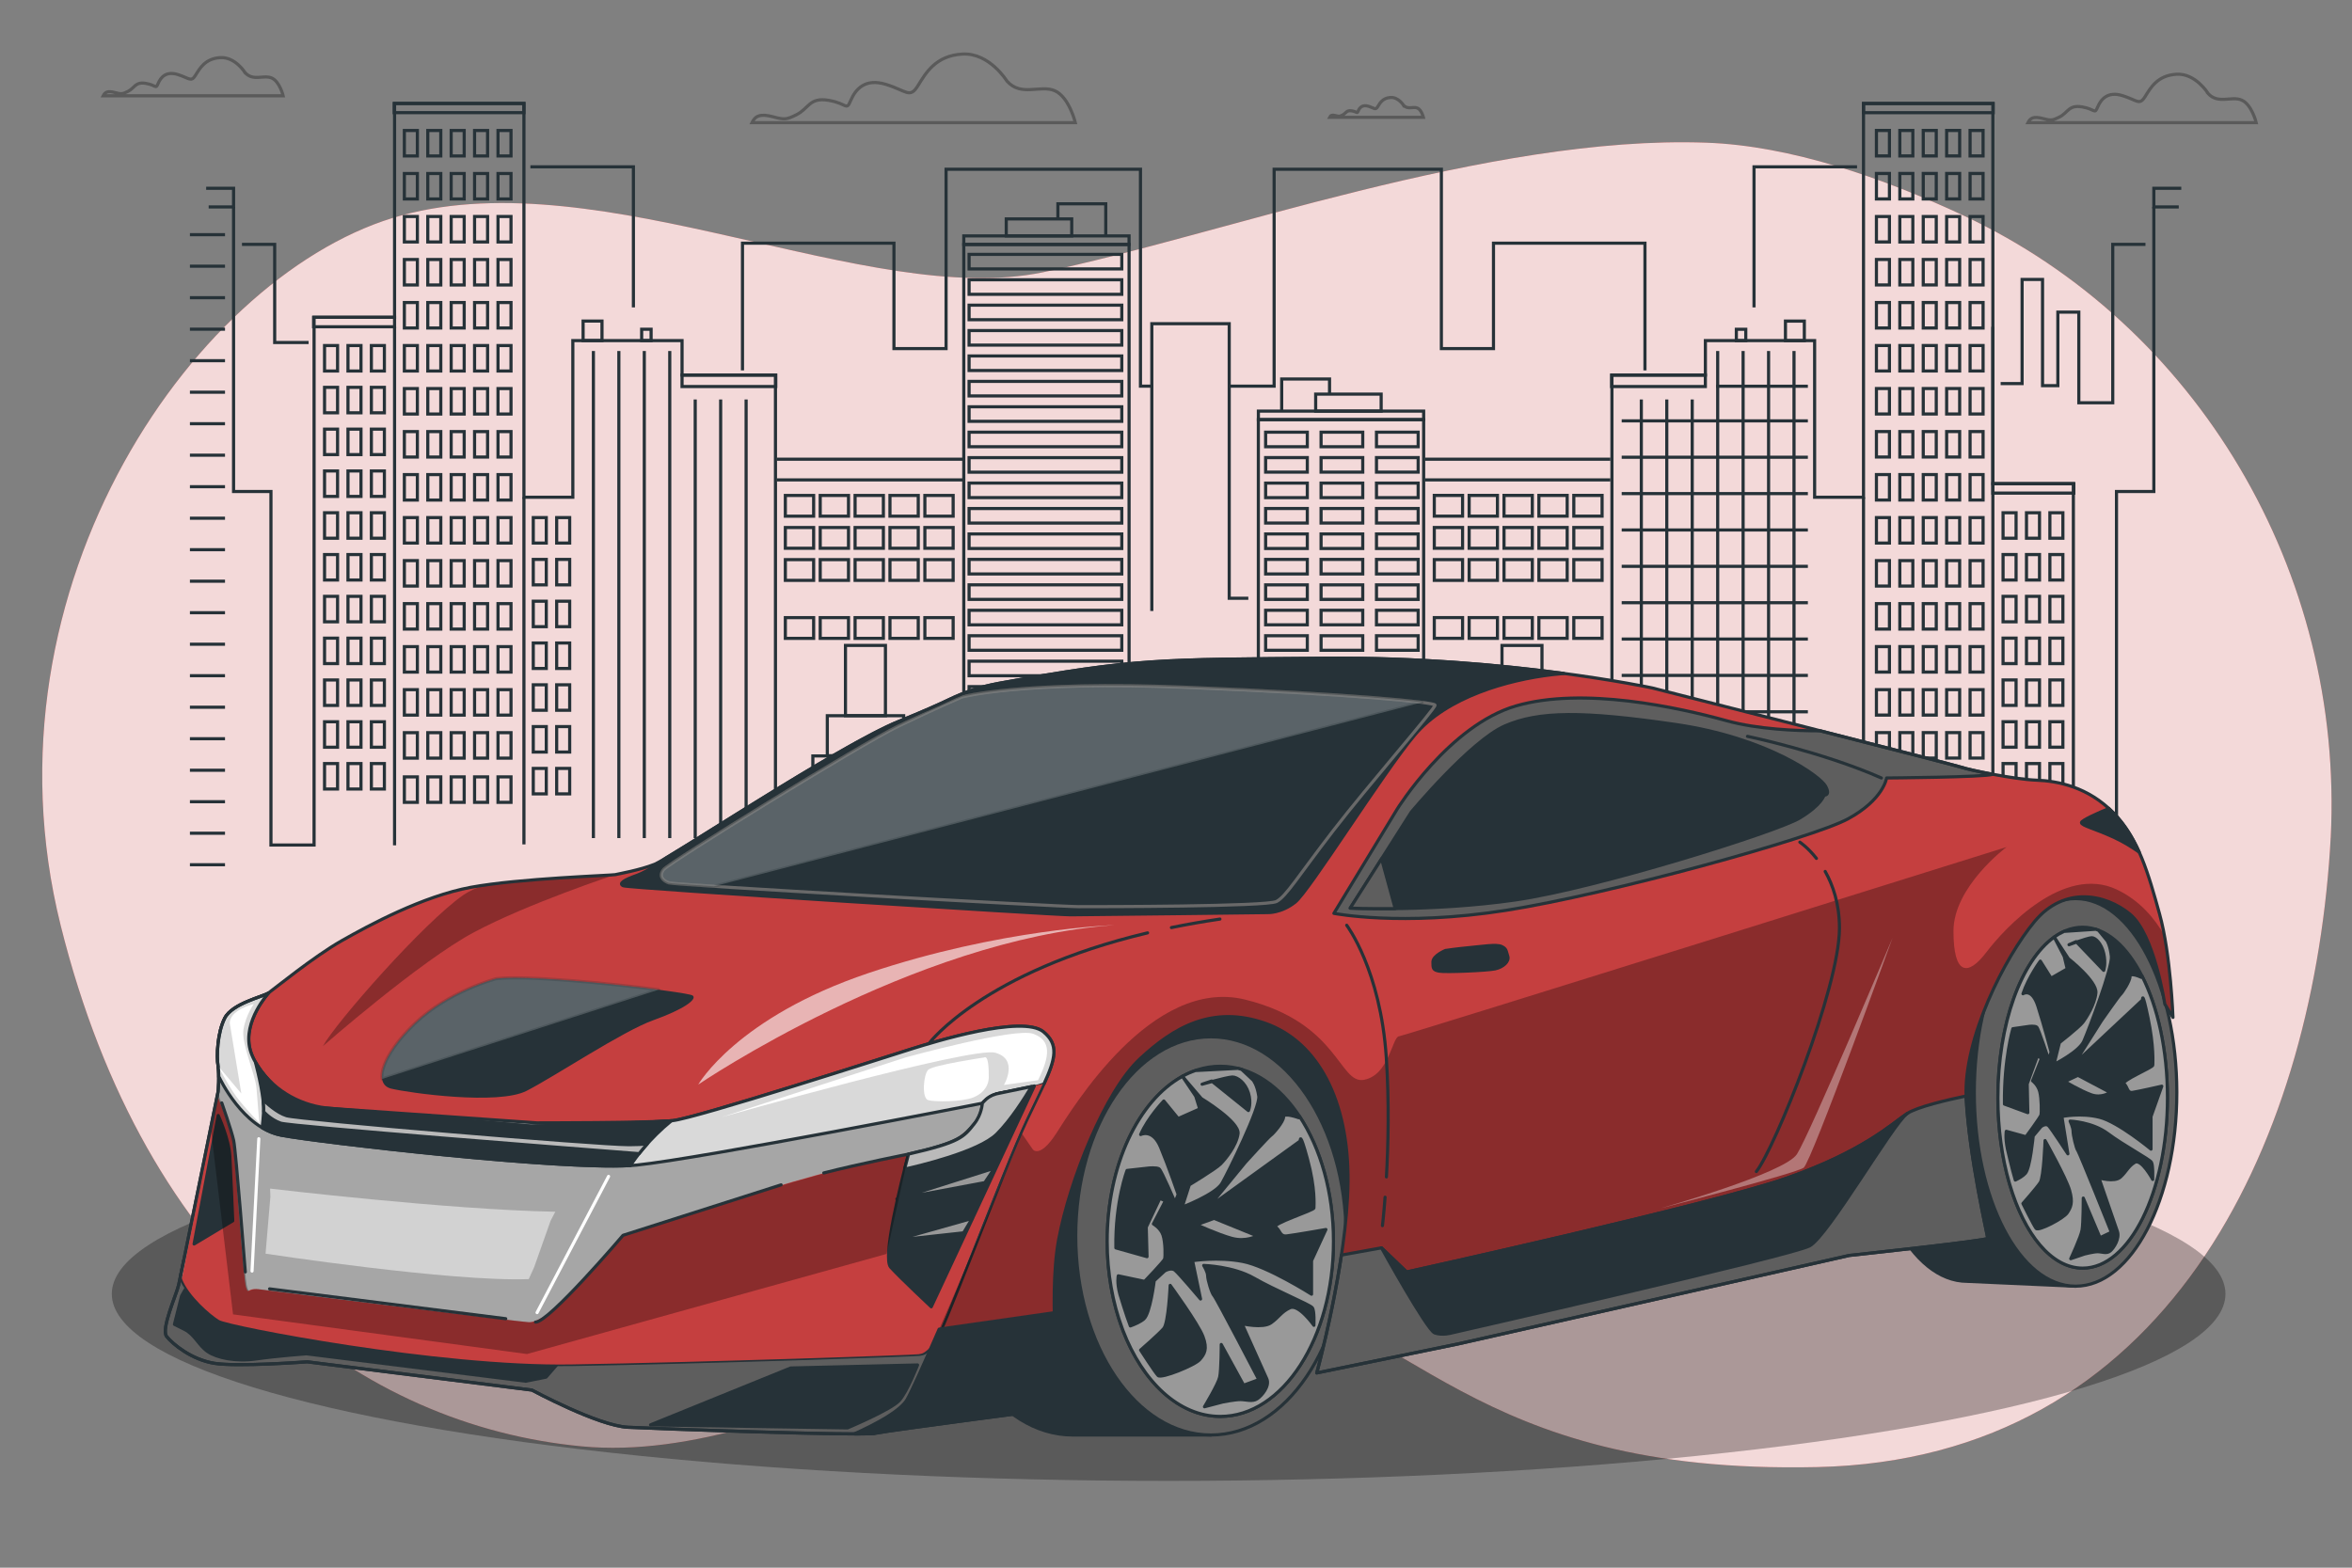 <svg xmlns="http://www.w3.org/2000/svg" viewBox="0 0 750 500"><rect x="0" y="0" width="750" height="500" fill="#808080" stroke="none"/><g id="freepik--background-simple--inject-92"><g><path d="M743.21,267.27c4.32-85.15-42.89-163.78-116.97-198.47-25.88-12.12-55.27-22.33-82.16-23.29-69.18-2.48-155.66,29.76-211.48,41.33-55.82,11.57-139.94-35.55-204.4-18.19C63.75,86.01-7.72,186.43,19.35,295.15c27.08,108.72,96.19,159.54,166.15,166.15,69.97,6.61,150.98-60.17,208-50.75,57.03,9.42,74.32,59.84,185.95,57.36,111.63-2.48,157.23-102.5,163.52-196.74,.09-1.31,.16-2.61,.23-3.91Z" style="fill:#C53F3F;"></path><path d="M743.21,267.27c4.32-85.15-42.89-163.78-116.97-198.47-25.88-12.12-55.27-22.33-82.16-23.29-69.18-2.48-155.66,29.76-211.48,41.33-55.82,11.57-139.94-35.55-204.4-18.19C63.75,86.01-7.72,186.43,19.35,295.15c27.08,108.72,96.19,159.54,166.15,166.15,69.97,6.61,150.98-60.17,208-50.75,57.03,9.42,74.32,59.84,185.95,57.36,111.63-2.48,157.23-102.5,163.52-196.74,.09-1.31,.16-2.61,.23-3.91Z" style="fill:#fff; opacity:.8;"></path></g></g><g id="freepik--Floor--inject-92"><ellipse cx="372.65" cy="412.68" rx="337" ry="59.64" style="opacity:.3;"></ellipse></g><g id="freepik--Clouds--inject-92"><path d="M321.11,25.89s-5.59-9.15-14.23-8.64c-8.64,.51-11.69,6.1-14.23,10.17s-3.56,1.53-10.17-.51c-6.61-2.03-9.66,1.53-11.18,5.08-1.53,3.56-1.02,1.02-7.12,0-6.1-1.02-6.26,2.62-10.17,4.58-3.18,1.59-3.87,1.66-7.39,.71-4.39-1.19-5.83-.2-6.84,1.84h103.12s-1.96-8.13-6.53-10.17c-4.58-2.03-10.68,2.03-15.25-3.05Z" style="fill:none; opacity:.3; stroke:#000; stroke-miterlimit:10;"></path><path d="M704.09,29.78s-3.95-6.46-10.05-6.1c-6.1,.36-8.25,4.31-10.05,7.18-1.79,2.87-2.51,1.08-7.18-.36-4.66-1.44-6.82,1.08-7.89,3.59-1.08,2.51-.72,.72-5.02,0s-4.42,1.85-7.18,3.23c-2.25,1.12-2.73,1.17-5.22,.5-3.1-.84-4.11-.14-4.83,1.3h72.79s-1.38-5.74-4.61-7.18-7.54,1.44-10.77-2.15Z" style="fill:none; opacity:.3; stroke:#000; stroke-miterlimit:10;"></path><path d="M78.16,23.19s-3.11-5.09-7.92-4.81c-4.81,.28-6.51,3.4-7.92,5.66-1.41,2.26-1.98,.85-5.66-.28s-5.38,.85-6.22,2.83c-.85,1.98-.57,.57-3.96,0-3.4-.57-3.48,1.46-5.66,2.55-1.77,.89-2.15,.92-4.11,.39-2.44-.66-3.24-.11-3.81,1.02h57.39s-1.09-4.53-3.63-5.66c-2.55-1.13-5.94,1.13-8.49-1.7Z" style="fill:none; opacity:.3; stroke:#000; stroke-miterlimit:10;"></path><path d="M447.57,33.6s-1.62-2.65-4.13-2.51-3.39,1.77-4.13,2.95c-.74,1.18-1.03,.44-2.95-.15-1.92-.59-2.8,.44-3.24,1.47-.44,1.03-.29,.29-2.06,0-1.77-.29-1.81,.76-2.95,1.33-.92,.46-1.12,.48-2.14,.2-1.27-.34-1.69-.06-1.98,.53h29.9s-.57-2.36-1.89-2.95c-1.33-.59-3.1,.59-4.42-.88Z" style="fill:none; opacity:.3; stroke:#000; stroke-miterlimit:10;"></path></g><g id="freepik--City--inject-92"><g><g><polyline points="74.48 66 74.48 156.76 86.4 156.76 86.4 269.51 100.15 269.51 100.15 101.2 125.82 101.2 125.82 33 167.07 33 167.07 158.59 182.66 158.59 182.66 108.63 217.49 108.63 217.49 119.63 247.28 119.63 247.28 268.14 259.2 268.14 259.2 241.1 291.74 241.1 291.74 267.68 307.33 267.68 307.33 77.97 360.04 77.97 360.04 259.43 375.16 259.43" style="fill:none; stroke:#263238; stroke-miterlimit:10;"></polyline><polyline points="66.54 66 74.48 66 74.48 60.05 65.74 60.05" style="fill:none; stroke:#263238; stroke-miterlimit:10;"></polyline><rect x="100" y="101.2" width="25.82" height="3.02" style="fill:none; stroke:#263238; stroke-miterlimit:10;"></rect><rect x="125.7" y="33" width="41.37" height="2.93" style="fill:none; stroke:#263238; stroke-miterlimit:10;"></rect><rect x="185.94" y="102.4" width="6.02" height="6.22" style="fill:none; stroke:#263238; stroke-miterlimit:10;"></rect><rect x="204.61" y="105.01" width="3.01" height="3.61" style="fill:none; stroke:#263238; stroke-miterlimit:10;"></rect><rect x="217.49" y="119.63" width="29.89" height="3.65" style="fill:none; stroke:#263238; stroke-miterlimit:10;"></rect><rect x="307.33" y="75.24" width="52.7" height="2.72" style="fill:none; stroke:#263238; stroke-miterlimit:10;"></rect><rect x="320.87" y="69.82" width="20.88" height="5.42" style="fill:none; stroke:#263238; stroke-miterlimit:10;"></rect><polyline points="337.34 70.02 337.34 65 352.6 65 352.6 75.04" style="fill:none; stroke:#263238; stroke-miterlimit:10;"></polyline><polyline points="236.76 118.13 236.76 77.56 285.06 77.56 285.06 111.18 301.68 111.18 301.68 53.98 363.67 53.98 363.67 123.16 367.62 123.16" style="fill:none; stroke:#263238; stroke-miterlimit:10;"></polyline><polyline points="201.98 98.04 201.98 53.21 169.13 53.21" style="fill:none; stroke:#263238; stroke-miterlimit:10;"></polyline><polyline points="98.41 109.24 87.59 109.24 87.59 77.94 77.16 77.94" style="fill:none; stroke:#263238; stroke-miterlimit:10;"></polyline><g><rect x="128.94" y="41.62" width="4.15" height="8.12" style="fill:none; stroke:#263238; stroke-miterlimit:10;"></rect><rect x="136.41" y="41.62" width="4.15" height="8.12" style="fill:none; stroke:#263238; stroke-miterlimit:10;"></rect><rect x="143.87" y="41.62" width="4.15" height="8.12" style="fill:none; stroke:#263238; stroke-miterlimit:10;"></rect><rect x="151.33" y="41.62" width="4.15" height="8.12" style="fill:none; stroke:#263238; stroke-miterlimit:10;"></rect><rect x="158.8" y="41.62" width="4.15" height="8.12" style="fill:none; stroke:#263238; stroke-miterlimit:10;"></rect></g><g><rect x="128.94" y="55.34" width="4.15" height="8.12" style="fill:none; stroke:#263238; stroke-miterlimit:10;"></rect><rect x="136.41" y="55.34" width="4.15" height="8.12" style="fill:none; stroke:#263238; stroke-miterlimit:10;"></rect><rect x="143.87" y="55.34" width="4.15" height="8.12" style="fill:none; stroke:#263238; stroke-miterlimit:10;"></rect><rect x="151.33" y="55.34" width="4.15" height="8.12" style="fill:none; stroke:#263238; stroke-miterlimit:10;"></rect><rect x="158.8" y="55.34" width="4.15" height="8.12" style="fill:none; stroke:#263238; stroke-miterlimit:10;"></rect></g><g><rect x="128.94" y="69.05" width="4.15" height="8.12" style="fill:none; stroke:#263238; stroke-miterlimit:10;"></rect><rect x="136.41" y="69.05" width="4.15" height="8.12" style="fill:none; stroke:#263238; stroke-miterlimit:10;"></rect><rect x="143.87" y="69.05" width="4.15" height="8.12" style="fill:none; stroke:#263238; stroke-miterlimit:10;"></rect><rect x="151.33" y="69.05" width="4.15" height="8.12" style="fill:none; stroke:#263238; stroke-miterlimit:10;"></rect><rect x="158.8" y="69.05" width="4.15" height="8.12" style="fill:none; stroke:#263238; stroke-miterlimit:10;"></rect></g><g><rect x="128.94" y="82.77" width="4.15" height="8.12" style="fill:none; stroke:#263238; stroke-miterlimit:10;"></rect><rect x="136.41" y="82.77" width="4.15" height="8.12" style="fill:none; stroke:#263238; stroke-miterlimit:10;"></rect><rect x="143.87" y="82.77" width="4.15" height="8.12" style="fill:none; stroke:#263238; stroke-miterlimit:10;"></rect><rect x="151.33" y="82.77" width="4.15" height="8.12" style="fill:none; stroke:#263238; stroke-miterlimit:10;"></rect><rect x="158.8" y="82.77" width="4.15" height="8.12" style="fill:none; stroke:#263238; stroke-miterlimit:10;"></rect></g><g><rect x="128.94" y="96.49" width="4.15" height="8.12" style="fill:none; stroke:#263238; stroke-miterlimit:10;"></rect><rect x="136.41" y="96.49" width="4.15" height="8.12" style="fill:none; stroke:#263238; stroke-miterlimit:10;"></rect><rect x="143.87" y="96.49" width="4.15" height="8.12" style="fill:none; stroke:#263238; stroke-miterlimit:10;"></rect><rect x="151.33" y="96.49" width="4.15" height="8.12" style="fill:none; stroke:#263238; stroke-miterlimit:10;"></rect><rect x="158.8" y="96.49" width="4.15" height="8.12" style="fill:none; stroke:#263238; stroke-miterlimit:10;"></rect></g><g><rect x="128.94" y="110.21" width="4.15" height="8.12" style="fill:none; stroke:#263238; stroke-miterlimit:10;"></rect><rect x="136.41" y="110.21" width="4.15" height="8.12" style="fill:none; stroke:#263238; stroke-miterlimit:10;"></rect><rect x="143.87" y="110.21" width="4.15" height="8.12" style="fill:none; stroke:#263238; stroke-miterlimit:10;"></rect><rect x="151.33" y="110.21" width="4.15" height="8.12" style="fill:none; stroke:#263238; stroke-miterlimit:10;"></rect><rect x="158.8" y="110.21" width="4.15" height="8.12" style="fill:none; stroke:#263238; stroke-miterlimit:10;"></rect></g><g><g><rect x="103.49" y="110.21" width="4.15" height="8.12" style="fill:none; stroke:#263238; stroke-miterlimit:10;"></rect><rect x="110.96" y="110.21" width="4.15" height="8.12" style="fill:none; stroke:#263238; stroke-miterlimit:10;"></rect><rect x="118.42" y="110.21" width="4.15" height="8.12" style="fill:none; stroke:#263238; stroke-miterlimit:10;"></rect></g><g><rect x="103.49" y="123.54" width="4.15" height="8.12" style="fill:none; stroke:#263238; stroke-miterlimit:10;"></rect><rect x="110.96" y="123.54" width="4.15" height="8.12" style="fill:none; stroke:#263238; stroke-miterlimit:10;"></rect><rect x="118.42" y="123.54" width="4.15" height="8.12" style="fill:none; stroke:#263238; stroke-miterlimit:10;"></rect></g><g><rect x="103.49" y="136.87" width="4.15" height="8.12" style="fill:none; stroke:#263238; stroke-miterlimit:10;"></rect><rect x="110.96" y="136.87" width="4.15" height="8.12" style="fill:none; stroke:#263238; stroke-miterlimit:10;"></rect><rect x="118.42" y="136.87" width="4.15" height="8.12" style="fill:none; stroke:#263238; stroke-miterlimit:10;"></rect></g><g><rect x="103.49" y="150.21" width="4.15" height="8.12" style="fill:none; stroke:#263238; stroke-miterlimit:10;"></rect><rect x="110.96" y="150.21" width="4.15" height="8.12" style="fill:none; stroke:#263238; stroke-miterlimit:10;"></rect><rect x="118.42" y="150.21" width="4.15" height="8.12" style="fill:none; stroke:#263238; stroke-miterlimit:10;"></rect></g><g><rect x="103.49" y="163.54" width="4.15" height="8.12" style="fill:none; stroke:#263238; stroke-miterlimit:10;"></rect><rect x="110.96" y="163.54" width="4.15" height="8.12" style="fill:none; stroke:#263238; stroke-miterlimit:10;"></rect><rect x="118.42" y="163.54" width="4.15" height="8.12" style="fill:none; stroke:#263238; stroke-miterlimit:10;"></rect></g><g><rect x="103.49" y="176.87" width="4.15" height="8.12" style="fill:none; stroke:#263238; stroke-miterlimit:10;"></rect><rect x="110.96" y="176.87" width="4.15" height="8.12" style="fill:none; stroke:#263238; stroke-miterlimit:10;"></rect><rect x="118.42" y="176.87" width="4.15" height="8.12" style="fill:none; stroke:#263238; stroke-miterlimit:10;"></rect></g><g><rect x="103.49" y="190.2" width="4.15" height="8.12" style="fill:none; stroke:#263238; stroke-miterlimit:10;"></rect><rect x="110.96" y="190.2" width="4.15" height="8.12" style="fill:none; stroke:#263238; stroke-miterlimit:10;"></rect><rect x="118.42" y="190.2" width="4.15" height="8.12" style="fill:none; stroke:#263238; stroke-miterlimit:10;"></rect></g><g><rect x="103.49" y="203.53" width="4.15" height="8.12" style="fill:none; stroke:#263238; stroke-miterlimit:10;"></rect><rect x="110.96" y="203.53" width="4.15" height="8.12" style="fill:none; stroke:#263238; stroke-miterlimit:10;"></rect><rect x="118.42" y="203.53" width="4.15" height="8.12" style="fill:none; stroke:#263238; stroke-miterlimit:10;"></rect></g><g><rect x="103.49" y="216.87" width="4.15" height="8.12" style="fill:none; stroke:#263238; stroke-miterlimit:10;"></rect><rect x="110.96" y="216.87" width="4.15" height="8.12" style="fill:none; stroke:#263238; stroke-miterlimit:10;"></rect><rect x="118.42" y="216.87" width="4.15" height="8.12" style="fill:none; stroke:#263238; stroke-miterlimit:10;"></rect></g><g><rect x="103.49" y="230.2" width="4.15" height="8.12" style="fill:none; stroke:#263238; stroke-miterlimit:10;"></rect><rect x="110.96" y="230.2" width="4.15" height="8.12" style="fill:none; stroke:#263238; stroke-miterlimit:10;"></rect><rect x="118.42" y="230.2" width="4.15" height="8.12" style="fill:none; stroke:#263238; stroke-miterlimit:10;"></rect></g><g><rect x="103.49" y="243.53" width="4.15" height="8.12" style="fill:none; stroke:#263238; stroke-miterlimit:10;"></rect><rect x="110.96" y="243.53" width="4.15" height="8.12" style="fill:none; stroke:#263238; stroke-miterlimit:10;"></rect><rect x="118.42" y="243.53" width="4.15" height="8.12" style="fill:none; stroke:#263238; stroke-miterlimit:10;"></rect></g></g><g><g><rect x="170.05" y="165.08" width="4.15" height="8.12" style="fill:none; stroke:#263238; stroke-miterlimit:10;"></rect><rect x="177.51" y="165.08" width="4.15" height="8.12" style="fill:none; stroke:#263238; stroke-miterlimit:10;"></rect></g><g><rect x="170.05" y="178.42" width="4.15" height="8.12" style="fill:none; stroke:#263238; stroke-miterlimit:10;"></rect><rect x="177.51" y="178.42" width="4.15" height="8.12" style="fill:none; stroke:#263238; stroke-miterlimit:10;"></rect></g><g><rect x="170.05" y="191.75" width="4.15" height="8.12" style="fill:none; stroke:#263238; stroke-miterlimit:10;"></rect><rect x="177.51" y="191.75" width="4.15" height="8.12" style="fill:none; stroke:#263238; stroke-miterlimit:10;"></rect></g><g><rect x="170.05" y="205.08" width="4.15" height="8.12" style="fill:none; stroke:#263238; stroke-miterlimit:10;"></rect><rect x="177.51" y="205.08" width="4.15" height="8.12" style="fill:none; stroke:#263238; stroke-miterlimit:10;"></rect></g><g><rect x="170.05" y="218.41" width="4.15" height="8.12" style="fill:none; stroke:#263238; stroke-miterlimit:10;"></rect><rect x="177.51" y="218.41" width="4.15" height="8.12" style="fill:none; stroke:#263238; stroke-miterlimit:10;"></rect></g><g><rect x="170.05" y="231.74" width="4.15" height="8.12" style="fill:none; stroke:#263238; stroke-miterlimit:10;"></rect><rect x="177.51" y="231.74" width="4.15" height="8.12" style="fill:none; stroke:#263238; stroke-miterlimit:10;"></rect></g><g><rect x="170.05" y="245.08" width="4.15" height="8.12" style="fill:none; stroke:#263238; stroke-miterlimit:10;"></rect><rect x="177.51" y="245.08" width="4.15" height="8.12" style="fill:none; stroke:#263238; stroke-miterlimit:10;"></rect></g></g><g><rect x="128.94" y="123.93" width="4.15" height="8.12" style="fill:none; stroke:#263238; stroke-miterlimit:10;"></rect><rect x="136.41" y="123.93" width="4.15" height="8.12" style="fill:none; stroke:#263238; stroke-miterlimit:10;"></rect><rect x="143.87" y="123.93" width="4.15" height="8.12" style="fill:none; stroke:#263238; stroke-miterlimit:10;"></rect><rect x="151.33" y="123.93" width="4.15" height="8.12" style="fill:none; stroke:#263238; stroke-miterlimit:10;"></rect><rect x="158.8" y="123.93" width="4.15" height="8.12" style="fill:none; stroke:#263238; stroke-miterlimit:10;"></rect></g><g><rect x="128.94" y="137.65" width="4.15" height="8.12" style="fill:none; stroke:#263238; stroke-miterlimit:10;"></rect><rect x="136.41" y="137.65" width="4.15" height="8.12" style="fill:none; stroke:#263238; stroke-miterlimit:10;"></rect><rect x="143.87" y="137.65" width="4.15" height="8.12" style="fill:none; stroke:#263238; stroke-miterlimit:10;"></rect><rect x="151.33" y="137.65" width="4.15" height="8.12" style="fill:none; stroke:#263238; stroke-miterlimit:10;"></rect><rect x="158.8" y="137.65" width="4.15" height="8.12" style="fill:none; stroke:#263238; stroke-miterlimit:10;"></rect></g><g><rect x="128.94" y="151.37" width="4.15" height="8.12" style="fill:none; stroke:#263238; stroke-miterlimit:10;"></rect><rect x="136.41" y="151.37" width="4.15" height="8.12" style="fill:none; stroke:#263238; stroke-miterlimit:10;"></rect><rect x="143.87" y="151.37" width="4.15" height="8.12" style="fill:none; stroke:#263238; stroke-miterlimit:10;"></rect><rect x="151.33" y="151.37" width="4.15" height="8.12" style="fill:none; stroke:#263238; stroke-miterlimit:10;"></rect><rect x="158.8" y="151.37" width="4.15" height="8.12" style="fill:none; stroke:#263238; stroke-miterlimit:10;"></rect></g><g><rect x="128.94" y="165.08" width="4.15" height="8.12" style="fill:none; stroke:#263238; stroke-miterlimit:10;"></rect><rect x="136.41" y="165.08" width="4.15" height="8.12" style="fill:none; stroke:#263238; stroke-miterlimit:10;"></rect><rect x="143.87" y="165.08" width="4.15" height="8.12" style="fill:none; stroke:#263238; stroke-miterlimit:10;"></rect><rect x="151.33" y="165.08" width="4.15" height="8.12" style="fill:none; stroke:#263238; stroke-miterlimit:10;"></rect><rect x="158.8" y="165.08" width="4.15" height="8.12" style="fill:none; stroke:#263238; stroke-miterlimit:10;"></rect></g><g><rect x="128.94" y="178.8" width="4.15" height="8.12" style="fill:none; stroke:#263238; stroke-miterlimit:10;"></rect><rect x="136.41" y="178.8" width="4.15" height="8.12" style="fill:none; stroke:#263238; stroke-miterlimit:10;"></rect><rect x="143.87" y="178.8" width="4.15" height="8.12" style="fill:none; stroke:#263238; stroke-miterlimit:10;"></rect><rect x="151.33" y="178.8" width="4.15" height="8.12" style="fill:none; stroke:#263238; stroke-miterlimit:10;"></rect><rect x="158.8" y="178.8" width="4.15" height="8.12" style="fill:none; stroke:#263238; stroke-miterlimit:10;"></rect></g><g><rect x="128.94" y="192.52" width="4.15" height="8.12" style="fill:none; stroke:#263238; stroke-miterlimit:10;"></rect><rect x="136.41" y="192.52" width="4.15" height="8.12" style="fill:none; stroke:#263238; stroke-miterlimit:10;"></rect><rect x="143.87" y="192.52" width="4.15" height="8.12" style="fill:none; stroke:#263238; stroke-miterlimit:10;"></rect><rect x="151.33" y="192.52" width="4.15" height="8.12" style="fill:none; stroke:#263238; stroke-miterlimit:10;"></rect><rect x="158.8" y="192.52" width="4.15" height="8.12" style="fill:none; stroke:#263238; stroke-miterlimit:10;"></rect></g><g><rect x="128.94" y="206.24" width="4.15" height="8.12" style="fill:none; stroke:#263238; stroke-miterlimit:10;"></rect><rect x="136.41" y="206.24" width="4.15" height="8.12" style="fill:none; stroke:#263238; stroke-miterlimit:10;"></rect><rect x="143.87" y="206.24" width="4.15" height="8.12" style="fill:none; stroke:#263238; stroke-miterlimit:10;"></rect><rect x="151.33" y="206.24" width="4.15" height="8.12" style="fill:none; stroke:#263238; stroke-miterlimit:10;"></rect><rect x="158.8" y="206.24" width="4.15" height="8.12" style="fill:none; stroke:#263238; stroke-miterlimit:10;"></rect></g><g><rect x="128.94" y="219.96" width="4.15" height="8.12" style="fill:none; stroke:#263238; stroke-miterlimit:10;"></rect><rect x="136.41" y="219.96" width="4.15" height="8.12" style="fill:none; stroke:#263238; stroke-miterlimit:10;"></rect><rect x="143.87" y="219.96" width="4.15" height="8.12" style="fill:none; stroke:#263238; stroke-miterlimit:10;"></rect><rect x="151.33" y="219.96" width="4.15" height="8.12" style="fill:none; stroke:#263238; stroke-miterlimit:10;"></rect><rect x="158.8" y="219.96" width="4.15" height="8.12" style="fill:none; stroke:#263238; stroke-miterlimit:10;"></rect></g><g><rect x="128.94" y="233.68" width="4.15" height="8.12" style="fill:none; stroke:#263238; stroke-miterlimit:10;"></rect><rect x="136.41" y="233.68" width="4.15" height="8.12" style="fill:none; stroke:#263238; stroke-miterlimit:10;"></rect><rect x="143.87" y="233.68" width="4.15" height="8.12" style="fill:none; stroke:#263238; stroke-miterlimit:10;"></rect><rect x="151.33" y="233.68" width="4.15" height="8.12" style="fill:none; stroke:#263238; stroke-miterlimit:10;"></rect><rect x="158.8" y="233.68" width="4.15" height="8.12" style="fill:none; stroke:#263238; stroke-miterlimit:10;"></rect></g><g><rect x="128.94" y="247.78" width="4.15" height="8.12" style="fill:none; stroke:#263238; stroke-miterlimit:10;"></rect><rect x="136.41" y="247.78" width="4.15" height="8.12" style="fill:none; stroke:#263238; stroke-miterlimit:10;"></rect><rect x="143.87" y="247.78" width="4.15" height="8.12" style="fill:none; stroke:#263238; stroke-miterlimit:10;"></rect><rect x="151.33" y="247.78" width="4.15" height="8.12" style="fill:none; stroke:#263238; stroke-miterlimit:10;"></rect><rect x="158.8" y="247.78" width="4.15" height="8.12" style="fill:none; stroke:#263238; stroke-miterlimit:10;"></rect></g><line x1="125.82" y1="104.22" x2="125.82" y2="269.61" style="fill:none; stroke:#263238; stroke-miterlimit:10;"></line><line x1="189.22" y1="111.95" x2="189.22" y2="267.3" style="fill:none; stroke:#263238; stroke-miterlimit:10;"></line><line x1="197.34" y1="111.95" x2="197.34" y2="267.3" style="fill:none; stroke:#263238; stroke-miterlimit:10;"></line><line x1="205.45" y1="111.95" x2="205.45" y2="267.3" style="fill:none; stroke:#263238; stroke-miterlimit:10;"></line><line x1="213.57" y1="111.95" x2="213.57" y2="267.3" style="fill:none; stroke:#263238; stroke-miterlimit:10;"></line><line x1="221.69" y1="127.41" x2="221.69" y2="267.3" style="fill:none; stroke:#263238; stroke-miterlimit:10;"></line><line x1="229.8" y1="127.41" x2="229.8" y2="267.3" style="fill:none; stroke:#263238; stroke-miterlimit:10;"></line><line x1="237.92" y1="127.41" x2="237.92" y2="267.3" style="fill:none; stroke:#263238; stroke-miterlimit:10;"></line><line x1="60.56" y1="74.85" x2="71.75" y2="74.85" style="fill:none; stroke:#263238; stroke-miterlimit:10;"></line><line x1="60.56" y1="84.9" x2="71.75" y2="84.9" style="fill:none; stroke:#263238; stroke-miterlimit:10;"></line><line x1="60.56" y1="94.95" x2="71.75" y2="94.95" style="fill:none; stroke:#263238; stroke-miterlimit:10;"></line><line x1="60.56" y1="104.99" x2="71.75" y2="104.99" style="fill:none; stroke:#263238; stroke-miterlimit:10;"></line><line x1="60.56" y1="115.04" x2="71.75" y2="115.04" style="fill:none; stroke:#263238; stroke-miterlimit:10;"></line><line x1="60.56" y1="125.09" x2="71.75" y2="125.09" style="fill:none; stroke:#263238; stroke-miterlimit:10;"></line><line x1="60.56" y1="135.14" x2="71.75" y2="135.14" style="fill:none; stroke:#263238; stroke-miterlimit:10;"></line><line x1="60.56" y1="145.18" x2="71.75" y2="145.18" style="fill:none; stroke:#263238; stroke-miterlimit:10;"></line><line x1="60.56" y1="155.23" x2="71.75" y2="155.23" style="fill:none; stroke:#263238; stroke-miterlimit:10;"></line><line x1="60.56" y1="165.28" x2="71.75" y2="165.28" style="fill:none; stroke:#263238; stroke-miterlimit:10;"></line><line x1="60.56" y1="175.32" x2="71.75" y2="175.32" style="fill:none; stroke:#263238; stroke-miterlimit:10;"></line><line x1="60.56" y1="185.37" x2="71.75" y2="185.37" style="fill:none; stroke:#263238; stroke-miterlimit:10;"></line><line x1="60.56" y1="195.42" x2="71.75" y2="195.42" style="fill:none; stroke:#263238; stroke-miterlimit:10;"></line><line x1="60.56" y1="205.47" x2="71.75" y2="205.47" style="fill:none; stroke:#263238; stroke-miterlimit:10;"></line><line x1="60.56" y1="215.51" x2="71.75" y2="215.51" style="fill:none; stroke:#263238; stroke-miterlimit:10;"></line><line x1="60.56" y1="225.56" x2="71.75" y2="225.56" style="fill:none; stroke:#263238; stroke-miterlimit:10;"></line><line x1="60.56" y1="235.61" x2="71.75" y2="235.61" style="fill:none; stroke:#263238; stroke-miterlimit:10;"></line><line x1="60.56" y1="245.66" x2="71.75" y2="245.66" style="fill:none; stroke:#263238; stroke-miterlimit:10;"></line><line x1="60.56" y1="255.7" x2="71.75" y2="255.7" style="fill:none; stroke:#263238; stroke-miterlimit:10;"></line><line x1="60.56" y1="265.75" x2="71.75" y2="265.75" style="fill:none; stroke:#263238; stroke-miterlimit:10;"></line><line x1="60.56" y1="275.8" x2="71.75" y2="275.8" style="fill:none; stroke:#263238; stroke-miterlimit:10;"></line><rect x="309.02" y="137.84" width="48.69" height="4.64" style="fill:none; stroke:#263238; stroke-miterlimit:10;"></rect><rect x="309.02" y="129.74" width="48.69" height="4.64" style="fill:none; stroke:#263238; stroke-miterlimit:10;"></rect><rect x="309.02" y="121.64" width="48.69" height="4.64" style="fill:none; stroke:#263238; stroke-miterlimit:10;"></rect><rect x="309.02" y="113.53" width="48.69" height="4.64" style="fill:none; stroke:#263238; stroke-miterlimit:10;"></rect><rect x="309.02" y="105.43" width="48.69" height="4.64" style="fill:none; stroke:#263238; stroke-miterlimit:10;"></rect><rect x="309.02" y="97.33" width="48.69" height="4.64" style="fill:none; stroke:#263238; stroke-miterlimit:10;"></rect><rect x="309.02" y="89.23" width="48.69" height="4.64" style="fill:none; stroke:#263238; stroke-miterlimit:10;"></rect><rect x="309.02" y="81.13" width="48.69" height="4.64" style="fill:none; stroke:#263238; stroke-miterlimit:10;"></rect><rect x="309.02" y="145.96" width="48.69" height="4.64" style="fill:none; stroke:#263238; stroke-miterlimit:10;"></rect><rect x="309.02" y="154.07" width="48.69" height="4.64" style="fill:none; stroke:#263238; stroke-miterlimit:10;"></rect><rect x="309.02" y="162.19" width="48.69" height="4.64" style="fill:none; stroke:#263238; stroke-miterlimit:10;"></rect><rect x="309.02" y="170.3" width="48.69" height="4.64" style="fill:none; stroke:#263238; stroke-miterlimit:10;"></rect><rect x="309.02" y="178.42" width="48.69" height="4.64" style="fill:none; stroke:#263238; stroke-miterlimit:10;"></rect><rect x="309.02" y="186.53" width="48.69" height="4.64" style="fill:none; stroke:#263238; stroke-miterlimit:10;"></rect><rect x="309.02" y="194.65" width="48.69" height="4.64" style="fill:none; stroke:#263238; stroke-miterlimit:10;"></rect><rect x="309.02" y="202.76" width="48.69" height="4.64" style="fill:none; stroke:#263238; stroke-miterlimit:10;"></rect><rect x="309.02" y="210.88" width="48.69" height="4.64" style="fill:none; stroke:#263238; stroke-miterlimit:10;"></rect><rect x="309.02" y="218.99" width="48.69" height="4.64" style="fill:none; stroke:#263238; stroke-miterlimit:10;"></rect><rect x="309.02" y="227.11" width="48.69" height="4.64" style="fill:none; stroke:#263238; stroke-miterlimit:10;"></rect><rect x="309.02" y="235.22" width="48.69" height="4.64" style="fill:none; stroke:#263238; stroke-miterlimit:10;"></rect><rect x="309.02" y="243.34" width="48.69" height="4.64" style="fill:none; stroke:#263238; stroke-miterlimit:10;"></rect><rect x="309.02" y="251.45" width="48.69" height="4.64" style="fill:none; stroke:#263238; stroke-miterlimit:10;"></rect><rect x="309.02" y="259.57" width="48.69" height="4.64" style="fill:none; stroke:#263238; stroke-miterlimit:10;"></rect><rect x="309.02" y="267.68" width="48.69" height="4.64" style="fill:none; stroke:#263238; stroke-miterlimit:10;"></rect><rect x="263.81" y="228.27" width="24.35" height="12.75" style="fill:none; stroke:#263238; stroke-miterlimit:10;"></rect><rect x="269.6" y="205.85" width="12.75" height="22.41" style="fill:none; stroke:#263238; stroke-miterlimit:10;"></rect><line x1="167.07" y1="158.59" x2="167.07" y2="269.31" style="fill:none; stroke:#263238; stroke-miterlimit:10;"></line><line x1="306.9" y1="146.46" x2="247.79" y2="146.46" style="fill:none; stroke:#263238; stroke-miterlimit:10;"></line><line x1="306.9" y1="153.06" x2="247.79" y2="153.06" style="fill:none; stroke:#263238; stroke-miterlimit:10;"></line><g><rect x="250.43" y="158.02" width="9.02" height="6.61" style="fill:none; stroke:#263238; stroke-miterlimit:10;"></rect><rect x="261.55" y="158.02" width="9.02" height="6.61" style="fill:none; stroke:#263238; stroke-miterlimit:10;"></rect><rect x="272.67" y="158.02" width="9.02" height="6.61" style="fill:none; stroke:#263238; stroke-miterlimit:10;"></rect><rect x="283.79" y="158.02" width="9.02" height="6.61" style="fill:none; stroke:#263238; stroke-miterlimit:10;"></rect><rect x="294.92" y="158.02" width="9.02" height="6.61" style="fill:none; stroke:#263238; stroke-miterlimit:10;"></rect></g><g><rect x="250.43" y="168.25" width="9.02" height="6.61" style="fill:none; stroke:#263238; stroke-miterlimit:10;"></rect><rect x="261.55" y="168.25" width="9.02" height="6.61" style="fill:none; stroke:#263238; stroke-miterlimit:10;"></rect><rect x="272.67" y="168.25" width="9.02" height="6.61" style="fill:none; stroke:#263238; stroke-miterlimit:10;"></rect><rect x="283.79" y="168.25" width="9.02" height="6.61" style="fill:none; stroke:#263238; stroke-miterlimit:10;"></rect><rect x="294.92" y="168.25" width="9.02" height="6.61" style="fill:none; stroke:#263238; stroke-miterlimit:10;"></rect></g><g><rect x="250.43" y="178.49" width="9.02" height="6.61" style="fill:none; stroke:#263238; stroke-miterlimit:10;"></rect><rect x="261.55" y="178.49" width="9.02" height="6.61" style="fill:none; stroke:#263238; stroke-miterlimit:10;"></rect><rect x="272.67" y="178.49" width="9.02" height="6.61" style="fill:none; stroke:#263238; stroke-miterlimit:10;"></rect><rect x="283.79" y="178.49" width="9.02" height="6.61" style="fill:none; stroke:#263238; stroke-miterlimit:10;"></rect><rect x="294.92" y="178.49" width="9.02" height="6.61" style="fill:none; stroke:#263238; stroke-miterlimit:10;"></rect></g><g><rect x="250.43" y="196.99" width="9.02" height="6.61" style="fill:none; stroke:#263238; stroke-miterlimit:10;"></rect><rect x="261.55" y="196.99" width="9.02" height="6.61" style="fill:none; stroke:#263238; stroke-miterlimit:10;"></rect><rect x="272.67" y="196.99" width="9.02" height="6.61" style="fill:none; stroke:#263238; stroke-miterlimit:10;"></rect><rect x="283.79" y="196.99" width="9.02" height="6.61" style="fill:none; stroke:#263238; stroke-miterlimit:10;"></rect><rect x="294.92" y="196.99" width="9.02" height="6.61" style="fill:none; stroke:#263238; stroke-miterlimit:10;"></rect></g></g><g><polyline points="686.81 66 686.81 156.76 674.9 156.76 674.9 269.51 661.15 269.51 661.15 154.26 635.48 154.26 635.48 33 594.23 33 594.23 158.59 578.64 158.59 578.64 108.63 543.81 108.63 543.81 119.63 514.01 119.63 514.01 268.14 502.1 268.14 502.1 241.1 469.55 241.1 469.55 267.68 453.97 267.68 453.97 133.84 401.26 133.84 401.26 259.43 386.13 259.43" style="fill:none; stroke:#263238; stroke-miterlimit:10;"></polyline><polyline points="694.76 66 686.81 66 686.81 60.05 695.56 60.05" style="fill:none; stroke:#263238; stroke-miterlimit:10;"></polyline><rect x="635.48" y="154.26" width="25.82" height="3.02" transform="translate(1296.78 311.53) rotate(180)" style="fill:none; stroke:#263238; stroke-miterlimit:10;"></rect><rect x="594.23" y="33" width="41.37" height="2.93" transform="translate(1229.83 68.94) rotate(180)" style="fill:none; stroke:#263238; stroke-miterlimit:10;"></rect><rect x="569.34" y="102.4" width="6.02" height="6.22" transform="translate(1144.7 211.03) rotate(180)" style="fill:none; stroke:#263238; stroke-miterlimit:10;"></rect><rect x="553.67" y="105.01" width="3.01" height="3.61" transform="translate(1110.36 213.64) rotate(180)" style="fill:none; stroke:#263238; stroke-miterlimit:10;"></rect><rect x="513.92" y="119.63" width="29.89" height="3.65" transform="translate(1057.72 242.92) rotate(180)" style="fill:none; stroke:#263238; stroke-miterlimit:10;"></rect><rect x="401.27" y="131.12" width="52.7" height="2.72" transform="translate(855.24 264.96) rotate(180)" style="fill:none; stroke:#263238; stroke-miterlimit:10;"></rect><rect x="419.54" y="125.69" width="20.88" height="5.42" transform="translate(859.96 256.81) rotate(180)" style="fill:none; stroke:#263238; stroke-miterlimit:10;"></rect><polyline points="423.96 125.9 423.96 120.88 408.7 120.88 408.7 130.92" style="fill:none; stroke:#263238; stroke-miterlimit:10;"></polyline><polyline points="524.54 118.13 524.54 77.56 476.24 77.56 476.24 111.18 459.62 111.18 459.62 53.98 406.29 53.98 406.29 123.16 391.97 123.16" style="fill:none; stroke:#263238; stroke-miterlimit:10;"></polyline><polyline points="367.29 194.87 367.29 103.24 391.97 103.24 391.97 190.81 398.06 190.81" style="fill:none; stroke:#263238; stroke-miterlimit:10;"></polyline><polyline points="559.32 98.04 559.32 53.21 592.17 53.21" style="fill:none; stroke:#263238; stroke-miterlimit:10;"></polyline><polyline points="684.14 77.94 673.71 77.94 673.71 128.46 662.89 128.46 662.89 99.55 656.2 99.55 656.2 123 651.32 123 651.32 89.13 644.8 89.13 644.8 122.34 637.96 122.34" style="fill:none; stroke:#263238; stroke-miterlimit:10;"></polyline><g><rect x="628.21" y="41.62" width="4.15" height="8.12" transform="translate(1260.57 91.35) rotate(180)" style="fill:none; stroke:#263238; stroke-miterlimit:10;"></rect><rect x="620.75" y="41.62" width="4.15" height="8.12" transform="translate(1245.64 91.35) rotate(180)" style="fill:none; stroke:#263238; stroke-miterlimit:10;"></rect><rect x="613.28" y="41.62" width="4.15" height="8.12" transform="translate(1230.71 91.35) rotate(180)" style="fill:none; stroke:#263238; stroke-miterlimit:10;"></rect><rect x="605.82" y="41.62" width="4.15" height="8.12" transform="translate(1215.78 91.35) rotate(180)" style="fill:none; stroke:#263238; stroke-miterlimit:10;"></rect><rect x="598.35" y="41.62" width="4.15" height="8.12" transform="translate(1200.85 91.35) rotate(180)" style="fill:none; stroke:#263238; stroke-miterlimit:10;"></rect></g><g><rect x="628.21" y="55.34" width="4.15" height="8.12" transform="translate(1260.57 118.79) rotate(180)" style="fill:none; stroke:#263238; stroke-miterlimit:10;"></rect><rect x="620.75" y="55.34" width="4.15" height="8.12" transform="translate(1245.64 118.79) rotate(180)" style="fill:none; stroke:#263238; stroke-miterlimit:10;"></rect><rect x="613.28" y="55.34" width="4.15" height="8.12" transform="translate(1230.71 118.79) rotate(180)" style="fill:none; stroke:#263238; stroke-miterlimit:10;"></rect><rect x="605.82" y="55.34" width="4.15" height="8.12" transform="translate(1215.78 118.79) rotate(180)" style="fill:none; stroke:#263238; stroke-miterlimit:10;"></rect><rect x="598.35" y="55.34" width="4.15" height="8.12" transform="translate(1200.85 118.79) rotate(180)" style="fill:none; stroke:#263238; stroke-miterlimit:10;"></rect></g><g><rect x="628.21" y="69.05" width="4.15" height="8.12" transform="translate(1260.57 146.22) rotate(180)" style="fill:none; stroke:#263238; stroke-miterlimit:10;"></rect><rect x="620.75" y="69.05" width="4.15" height="8.12" transform="translate(1245.64 146.22) rotate(180)" style="fill:none; stroke:#263238; stroke-miterlimit:10;"></rect><rect x="613.28" y="69.05" width="4.15" height="8.12" transform="translate(1230.71 146.22) rotate(180)" style="fill:none; stroke:#263238; stroke-miterlimit:10;"></rect><rect x="605.82" y="69.05" width="4.15" height="8.12" transform="translate(1215.78 146.22) rotate(180)" style="fill:none; stroke:#263238; stroke-miterlimit:10;"></rect><rect x="598.35" y="69.05" width="4.15" height="8.12" transform="translate(1200.85 146.22) rotate(180)" style="fill:none; stroke:#263238; stroke-miterlimit:10;"></rect></g><g><rect x="628.21" y="82.77" width="4.15" height="8.12" transform="translate(1260.57 173.66) rotate(180)" style="fill:none; stroke:#263238; stroke-miterlimit:10;"></rect><rect x="620.75" y="82.77" width="4.15" height="8.12" transform="translate(1245.64 173.66) rotate(180)" style="fill:none; stroke:#263238; stroke-miterlimit:10;"></rect><rect x="613.28" y="82.77" width="4.15" height="8.12" transform="translate(1230.71 173.66) rotate(180)" style="fill:none; stroke:#263238; stroke-miterlimit:10;"></rect><rect x="605.82" y="82.77" width="4.15" height="8.12" transform="translate(1215.78 173.66) rotate(180)" style="fill:none; stroke:#263238; stroke-miterlimit:10;"></rect><rect x="598.35" y="82.77" width="4.15" height="8.12" transform="translate(1200.85 173.66) rotate(180)" style="fill:none; stroke:#263238; stroke-miterlimit:10;"></rect></g><g><rect x="628.21" y="96.49" width="4.15" height="8.12" transform="translate(1260.57 201.1) rotate(180)" style="fill:none; stroke:#263238; stroke-miterlimit:10;"></rect><rect x="620.75" y="96.49" width="4.15" height="8.12" transform="translate(1245.64 201.1) rotate(180)" style="fill:none; stroke:#263238; stroke-miterlimit:10;"></rect><rect x="613.28" y="96.49" width="4.15" height="8.12" transform="translate(1230.71 201.1) rotate(180)" style="fill:none; stroke:#263238; stroke-miterlimit:10;"></rect><rect x="605.82" y="96.49" width="4.15" height="8.12" transform="translate(1215.78 201.1) rotate(180)" style="fill:none; stroke:#263238; stroke-miterlimit:10;"></rect><rect x="598.35" y="96.49" width="4.15" height="8.12" transform="translate(1200.85 201.1) rotate(180)" style="fill:none; stroke:#263238; stroke-miterlimit:10;"></rect></g><g><rect x="628.21" y="110.21" width="4.15" height="8.12" transform="translate(1260.57 228.53) rotate(180)" style="fill:none; stroke:#263238; stroke-miterlimit:10;"></rect><rect x="620.75" y="110.21" width="4.15" height="8.12" transform="translate(1245.64 228.53) rotate(180)" style="fill:none; stroke:#263238; stroke-miterlimit:10;"></rect><rect x="613.28" y="110.21" width="4.15" height="8.12" transform="translate(1230.71 228.53) rotate(180)" style="fill:none; stroke:#263238; stroke-miterlimit:10;"></rect><rect x="605.82" y="110.21" width="4.15" height="8.12" transform="translate(1215.78 228.53) rotate(180)" style="fill:none; stroke:#263238; stroke-miterlimit:10;"></rect><rect x="598.35" y="110.21" width="4.15" height="8.12" transform="translate(1200.85 228.53) rotate(180)" style="fill:none; stroke:#263238; stroke-miterlimit:10;"></rect></g><g><g><rect x="653.66" y="163.54" width="4.15" height="8.12" transform="translate(1311.47 335.19) rotate(180)" style="fill:none; stroke:#263238; stroke-miterlimit:10;"></rect><rect x="646.19" y="163.54" width="4.15" height="8.12" transform="translate(1296.54 335.19) rotate(180)" style="fill:none; stroke:#263238; stroke-miterlimit:10;"></rect><rect x="638.73" y="163.54" width="4.15" height="8.12" transform="translate(1281.61 335.19) rotate(180)" style="fill:none; stroke:#263238; stroke-miterlimit:10;"></rect></g><g><rect x="653.66" y="176.87" width="4.15" height="8.12" transform="translate(1311.47 361.86) rotate(180)" style="fill:none; stroke:#263238; stroke-miterlimit:10;"></rect><rect x="646.19" y="176.87" width="4.15" height="8.12" transform="translate(1296.54 361.86) rotate(180)" style="fill:none; stroke:#263238; stroke-miterlimit:10;"></rect><rect x="638.73" y="176.87" width="4.15" height="8.12" transform="translate(1281.61 361.86) rotate(180)" style="fill:none; stroke:#263238; stroke-miterlimit:10;"></rect></g><g><rect x="653.66" y="190.2" width="4.15" height="8.12" transform="translate(1311.47 388.52) rotate(180)" style="fill:none; stroke:#263238; stroke-miterlimit:10;"></rect><rect x="646.19" y="190.2" width="4.15" height="8.12" transform="translate(1296.54 388.52) rotate(180)" style="fill:none; stroke:#263238; stroke-miterlimit:10;"></rect><rect x="638.73" y="190.2" width="4.15" height="8.12" transform="translate(1281.61 388.52) rotate(180)" style="fill:none; stroke:#263238; stroke-miterlimit:10;"></rect></g><g><rect x="653.66" y="203.53" width="4.15" height="8.12" transform="translate(1311.47 415.18) rotate(180)" style="fill:none; stroke:#263238; stroke-miterlimit:10;"></rect><rect x="646.19" y="203.53" width="4.15" height="8.12" transform="translate(1296.54 415.18) rotate(180)" style="fill:none; stroke:#263238; stroke-miterlimit:10;"></rect><rect x="638.73" y="203.53" width="4.15" height="8.12" transform="translate(1281.61 415.18) rotate(180)" style="fill:none; stroke:#263238; stroke-miterlimit:10;"></rect></g><g><rect x="653.66" y="216.87" width="4.15" height="8.12" transform="translate(1311.47 441.85) rotate(180)" style="fill:none; stroke:#263238; stroke-miterlimit:10;"></rect><rect x="646.19" y="216.87" width="4.15" height="8.12" transform="translate(1296.54 441.85) rotate(180)" style="fill:none; stroke:#263238; stroke-miterlimit:10;"></rect><rect x="638.73" y="216.87" width="4.15" height="8.12" transform="translate(1281.61 441.85) rotate(180)" style="fill:none; stroke:#263238; stroke-miterlimit:10;"></rect></g><g><rect x="653.66" y="230.2" width="4.15" height="8.12" transform="translate(1311.47 468.51) rotate(180)" style="fill:none; stroke:#263238; stroke-miterlimit:10;"></rect><rect x="646.19" y="230.2" width="4.15" height="8.12" transform="translate(1296.54 468.51) rotate(180)" style="fill:none; stroke:#263238; stroke-miterlimit:10;"></rect><rect x="638.73" y="230.2" width="4.15" height="8.12" transform="translate(1281.61 468.51) rotate(180)" style="fill:none; stroke:#263238; stroke-miterlimit:10;"></rect></g><g><rect x="653.66" y="243.53" width="4.15" height="8.12" transform="translate(1311.47 495.18) rotate(180)" style="fill:none; stroke:#263238; stroke-miterlimit:10;"></rect><rect x="646.19" y="243.53" width="4.15" height="8.12" transform="translate(1296.54 495.18) rotate(180)" style="fill:none; stroke:#263238; stroke-miterlimit:10;"></rect><rect x="638.73" y="243.53" width="4.15" height="8.12" transform="translate(1281.61 495.18) rotate(180)" style="fill:none; stroke:#263238; stroke-miterlimit:10;"></rect></g></g><g><rect x="628.21" y="123.93" width="4.15" height="8.12" transform="translate(1260.57 255.97) rotate(180)" style="fill:none; stroke:#263238; stroke-miterlimit:10;"></rect><rect x="620.75" y="123.93" width="4.15" height="8.12" transform="translate(1245.64 255.97) rotate(180)" style="fill:none; stroke:#263238; stroke-miterlimit:10;"></rect><rect x="613.28" y="123.93" width="4.15" height="8.12" transform="translate(1230.71 255.97) rotate(180)" style="fill:none; stroke:#263238; stroke-miterlimit:10;"></rect><rect x="605.82" y="123.93" width="4.15" height="8.12" transform="translate(1215.78 255.97) rotate(180)" style="fill:none; stroke:#263238; stroke-miterlimit:10;"></rect><rect x="598.35" y="123.93" width="4.15" height="8.12" transform="translate(1200.85 255.97) rotate(180)" style="fill:none; stroke:#263238; stroke-miterlimit:10;"></rect></g><g><rect x="628.21" y="137.65" width="4.15" height="8.12" transform="translate(1260.57 283.41) rotate(180)" style="fill:none; stroke:#263238; stroke-miterlimit:10;"></rect><rect x="620.75" y="137.65" width="4.15" height="8.12" transform="translate(1245.64 283.41) rotate(180)" style="fill:none; stroke:#263238; stroke-miterlimit:10;"></rect><rect x="613.28" y="137.65" width="4.15" height="8.12" transform="translate(1230.71 283.41) rotate(180)" style="fill:none; stroke:#263238; stroke-miterlimit:10;"></rect><rect x="605.82" y="137.65" width="4.15" height="8.12" transform="translate(1215.78 283.41) rotate(180)" style="fill:none; stroke:#263238; stroke-miterlimit:10;"></rect><rect x="598.35" y="137.65" width="4.15" height="8.12" transform="translate(1200.85 283.41) rotate(180)" style="fill:none; stroke:#263238; stroke-miterlimit:10;"></rect></g><g><rect x="628.21" y="151.37" width="4.15" height="8.12" transform="translate(1260.57 310.85) rotate(180)" style="fill:none; stroke:#263238; stroke-miterlimit:10;"></rect><rect x="620.75" y="151.37" width="4.15" height="8.12" transform="translate(1245.64 310.85) rotate(180)" style="fill:none; stroke:#263238; stroke-miterlimit:10;"></rect><rect x="613.28" y="151.37" width="4.15" height="8.12" transform="translate(1230.71 310.85) rotate(180)" style="fill:none; stroke:#263238; stroke-miterlimit:10;"></rect><rect x="605.82" y="151.37" width="4.15" height="8.12" transform="translate(1215.78 310.85) rotate(180)" style="fill:none; stroke:#263238; stroke-miterlimit:10;"></rect><rect x="598.35" y="151.37" width="4.15" height="8.12" transform="translate(1200.85 310.85) rotate(180)" style="fill:none; stroke:#263238; stroke-miterlimit:10;"></rect></g><g><rect x="628.21" y="165.08" width="4.15" height="8.12" transform="translate(1260.57 338.28) rotate(180)" style="fill:none; stroke:#263238; stroke-miterlimit:10;"></rect><rect x="620.75" y="165.08" width="4.15" height="8.12" transform="translate(1245.64 338.28) rotate(180)" style="fill:none; stroke:#263238; stroke-miterlimit:10;"></rect><rect x="613.28" y="165.08" width="4.15" height="8.12" transform="translate(1230.71 338.28) rotate(180)" style="fill:none; stroke:#263238; stroke-miterlimit:10;"></rect><rect x="605.82" y="165.08" width="4.15" height="8.12" transform="translate(1215.78 338.28) rotate(180)" style="fill:none; stroke:#263238; stroke-miterlimit:10;"></rect><rect x="598.35" y="165.08" width="4.15" height="8.12" transform="translate(1200.85 338.28) rotate(180)" style="fill:none; stroke:#263238; stroke-miterlimit:10;"></rect></g><g><rect x="628.21" y="178.8" width="4.15" height="8.12" transform="translate(1260.57 365.72) rotate(180)" style="fill:none; stroke:#263238; stroke-miterlimit:10;"></rect><rect x="620.75" y="178.8" width="4.15" height="8.12" transform="translate(1245.64 365.72) rotate(180)" style="fill:none; stroke:#263238; stroke-miterlimit:10;"></rect><rect x="613.28" y="178.8" width="4.15" height="8.12" transform="translate(1230.71 365.72) rotate(180)" style="fill:none; stroke:#263238; stroke-miterlimit:10;"></rect><rect x="605.82" y="178.8" width="4.15" height="8.12" transform="translate(1215.78 365.72) rotate(180)" style="fill:none; stroke:#263238; stroke-miterlimit:10;"></rect><rect x="598.35" y="178.8" width="4.15" height="8.12" transform="translate(1200.85 365.72) rotate(180)" style="fill:none; stroke:#263238; stroke-miterlimit:10;"></rect></g><g><rect x="628.21" y="192.52" width="4.15" height="8.12" transform="translate(1260.57 393.16) rotate(180)" style="fill:none; stroke:#263238; stroke-miterlimit:10;"></rect><rect x="620.75" y="192.52" width="4.15" height="8.12" transform="translate(1245.64 393.16) rotate(180)" style="fill:none; stroke:#263238; stroke-miterlimit:10;"></rect><rect x="613.28" y="192.52" width="4.15" height="8.12" transform="translate(1230.71 393.16) rotate(180)" style="fill:none; stroke:#263238; stroke-miterlimit:10;"></rect><rect x="605.82" y="192.52" width="4.15" height="8.12" transform="translate(1215.78 393.16) rotate(180)" style="fill:none; stroke:#263238; stroke-miterlimit:10;"></rect><rect x="598.35" y="192.52" width="4.15" height="8.12" transform="translate(1200.85 393.16) rotate(180)" style="fill:none; stroke:#263238; stroke-miterlimit:10;"></rect></g><g><rect x="628.21" y="206.24" width="4.15" height="8.12" transform="translate(1260.57 420.59) rotate(180)" style="fill:none; stroke:#263238; stroke-miterlimit:10;"></rect><rect x="620.75" y="206.24" width="4.15" height="8.12" transform="translate(1245.64 420.59) rotate(180)" style="fill:none; stroke:#263238; stroke-miterlimit:10;"></rect><rect x="613.28" y="206.24" width="4.15" height="8.12" transform="translate(1230.71 420.59) rotate(180)" style="fill:none; stroke:#263238; stroke-miterlimit:10;"></rect><rect x="605.82" y="206.24" width="4.15" height="8.12" transform="translate(1215.78 420.59) rotate(180)" style="fill:none; stroke:#263238; stroke-miterlimit:10;"></rect><rect x="598.35" y="206.24" width="4.15" height="8.12" transform="translate(1200.85 420.59) rotate(180)" style="fill:none; stroke:#263238; stroke-miterlimit:10;"></rect></g><g><rect x="628.21" y="219.96" width="4.15" height="8.12" transform="translate(1260.57 448.03) rotate(180)" style="fill:none; stroke:#263238; stroke-miterlimit:10;"></rect><rect x="620.75" y="219.96" width="4.15" height="8.12" transform="translate(1245.64 448.03) rotate(180)" style="fill:none; stroke:#263238; stroke-miterlimit:10;"></rect><rect x="613.28" y="219.96" width="4.15" height="8.12" transform="translate(1230.71 448.03) rotate(180)" style="fill:none; stroke:#263238; stroke-miterlimit:10;"></rect><rect x="605.82" y="219.96" width="4.15" height="8.12" transform="translate(1215.78 448.03) rotate(180)" style="fill:none; stroke:#263238; stroke-miterlimit:10;"></rect><rect x="598.35" y="219.96" width="4.15" height="8.12" transform="translate(1200.85 448.03) rotate(180)" style="fill:none; stroke:#263238; stroke-miterlimit:10;"></rect></g><g><rect x="628.21" y="233.68" width="4.15" height="8.12" transform="translate(1260.57 475.47) rotate(180)" style="fill:none; stroke:#263238; stroke-miterlimit:10;"></rect><rect x="620.75" y="233.68" width="4.15" height="8.12" transform="translate(1245.64 475.47) rotate(180)" style="fill:none; stroke:#263238; stroke-miterlimit:10;"></rect><rect x="613.28" y="233.68" width="4.15" height="8.12" transform="translate(1230.71 475.47) rotate(180)" style="fill:none; stroke:#263238; stroke-miterlimit:10;"></rect><rect x="605.82" y="233.68" width="4.15" height="8.12" transform="translate(1215.78 475.47) rotate(180)" style="fill:none; stroke:#263238; stroke-miterlimit:10;"></rect><rect x="598.35" y="233.68" width="4.15" height="8.12" transform="translate(1200.85 475.47) rotate(180)" style="fill:none; stroke:#263238; stroke-miterlimit:10;"></rect></g><g><rect x="628.21" y="247.78" width="4.15" height="8.12" transform="translate(1260.57 503.68) rotate(180)" style="fill:none; stroke:#263238; stroke-miterlimit:10;"></rect><rect x="620.75" y="247.78" width="4.15" height="8.12" transform="translate(1245.64 503.68) rotate(180)" style="fill:none; stroke:#263238; stroke-miterlimit:10;"></rect><rect x="613.28" y="247.78" width="4.15" height="8.12" transform="translate(1230.71 503.68) rotate(180)" style="fill:none; stroke:#263238; stroke-miterlimit:10;"></rect><rect x="605.82" y="247.78" width="4.15" height="8.12" transform="translate(1215.78 503.68) rotate(180)" style="fill:none; stroke:#263238; stroke-miterlimit:10;"></rect><rect x="598.35" y="247.78" width="4.15" height="8.12" transform="translate(1200.85 503.68) rotate(180)" style="fill:none; stroke:#263238; stroke-miterlimit:10;"></rect></g><line x1="635.48" y1="104.22" x2="635.48" y2="269.61" style="fill:none; stroke:#263238; stroke-miterlimit:10;"></line><line x1="572.07" y1="111.95" x2="572.07" y2="267.3" style="fill:none; stroke:#263238; stroke-miterlimit:10;"></line><line x1="563.96" y1="111.95" x2="563.96" y2="267.3" style="fill:none; stroke:#263238; stroke-miterlimit:10;"></line><line x1="555.84" y1="111.95" x2="555.84" y2="267.3" style="fill:none; stroke:#263238; stroke-miterlimit:10;"></line><line x1="547.73" y1="111.95" x2="547.73" y2="267.3" style="fill:none; stroke:#263238; stroke-miterlimit:10;"></line><line x1="539.61" y1="127.41" x2="539.61" y2="267.3" style="fill:none; stroke:#263238; stroke-miterlimit:10;"></line><line x1="531.5" y1="127.41" x2="531.5" y2="267.3" style="fill:none; stroke:#263238; stroke-miterlimit:10;"></line><line x1="523.38" y1="127.41" x2="523.38" y2="267.3" style="fill:none; stroke:#263238; stroke-miterlimit:10;"></line><rect x="403.59" y="137.84" width="13.29" height="4.64" transform="translate(820.46 280.32) rotate(180)" style="fill:none; stroke:#263238; stroke-miterlimit:10;"></rect><rect x="403.59" y="145.96" width="13.29" height="4.64" transform="translate(820.46 296.55) rotate(180)" style="fill:none; stroke:#263238; stroke-miterlimit:10;"></rect><rect x="403.59" y="154.07" width="13.29" height="4.64" transform="translate(820.46 312.78) rotate(180)" style="fill:none; stroke:#263238; stroke-miterlimit:10;"></rect><rect x="403.59" y="162.19" width="13.29" height="4.64" transform="translate(820.46 329.01) rotate(180)" style="fill:none; stroke:#263238; stroke-miterlimit:10;"></rect><rect x="403.59" y="170.3" width="13.29" height="4.64" transform="translate(820.46 345.24) rotate(180)" style="fill:none; stroke:#263238; stroke-miterlimit:10;"></rect><rect x="403.59" y="178.42" width="13.29" height="4.64" transform="translate(820.46 361.47) rotate(180)" style="fill:none; stroke:#263238; stroke-miterlimit:10;"></rect><rect x="403.59" y="186.53" width="13.29" height="4.64" transform="translate(820.46 377.7) rotate(180)" style="fill:none; stroke:#263238; stroke-miterlimit:10;"></rect><rect x="403.59" y="194.65" width="13.29" height="4.64" transform="translate(820.46 393.93) rotate(180)" style="fill:none; stroke:#263238; stroke-miterlimit:10;"></rect><rect x="403.59" y="202.76" width="13.29" height="4.64" transform="translate(820.46 410.16) rotate(180)" style="fill:none; stroke:#263238; stroke-miterlimit:10;"></rect><rect x="403.59" y="210.88" width="13.29" height="4.64" transform="translate(820.46 426.39) rotate(180)" style="fill:none; stroke:#263238; stroke-miterlimit:10;"></rect><rect x="403.59" y="218.99" width="13.29" height="4.64" transform="translate(820.46 442.62) rotate(180)" style="fill:none; stroke:#263238; stroke-miterlimit:10;"></rect><rect x="403.59" y="227.11" width="13.29" height="4.64" transform="translate(820.46 458.85) rotate(180)" style="fill:none; stroke:#263238; stroke-miterlimit:10;"></rect><rect x="403.59" y="235.22" width="13.29" height="4.64" transform="translate(820.46 475.08) rotate(180)" style="fill:none; stroke:#263238; stroke-miterlimit:10;"></rect><rect x="403.59" y="243.34" width="13.29" height="4.64" transform="translate(820.46 491.31) rotate(180)" style="fill:none; stroke:#263238; stroke-miterlimit:10;"></rect><rect x="403.59" y="251.45" width="13.29" height="4.64" transform="translate(820.46 507.54) rotate(180)" style="fill:none; stroke:#263238; stroke-miterlimit:10;"></rect><rect x="403.59" y="259.57" width="13.29" height="4.64" transform="translate(820.46 523.77) rotate(180)" style="fill:none; stroke:#263238; stroke-miterlimit:10;"></rect><rect x="403.59" y="267.68" width="13.29" height="4.64" transform="translate(820.46 540) rotate(180)" style="fill:none; stroke:#263238; stroke-miterlimit:10;"></rect><rect x="421.26" y="137.84" width="13.29" height="4.64" transform="translate(855.81 280.32) rotate(180)" style="fill:none; stroke:#263238; stroke-miterlimit:10;"></rect><rect x="421.26" y="145.96" width="13.29" height="4.64" transform="translate(855.81 296.55) rotate(180)" style="fill:none; stroke:#263238; stroke-miterlimit:10;"></rect><rect x="421.26" y="154.07" width="13.29" height="4.64" transform="translate(855.81 312.78) rotate(180)" style="fill:none; stroke:#263238; stroke-miterlimit:10;"></rect><rect x="421.26" y="162.19" width="13.29" height="4.64" transform="translate(855.81 329.01) rotate(180)" style="fill:none; stroke:#263238; stroke-miterlimit:10;"></rect><rect x="421.26" y="170.3" width="13.29" height="4.64" transform="translate(855.81 345.24) rotate(180)" style="fill:none; stroke:#263238; stroke-miterlimit:10;"></rect><rect x="421.26" y="178.42" width="13.29" height="4.64" transform="translate(855.81 361.47) rotate(180)" style="fill:none; stroke:#263238; stroke-miterlimit:10;"></rect><rect x="421.26" y="186.53" width="13.29" height="4.64" transform="translate(855.81 377.7) rotate(180)" style="fill:none; stroke:#263238; stroke-miterlimit:10;"></rect><rect x="421.26" y="194.65" width="13.29" height="4.64" transform="translate(855.81 393.93) rotate(180)" style="fill:none; stroke:#263238; stroke-miterlimit:10;"></rect><rect x="421.26" y="202.76" width="13.29" height="4.64" transform="translate(855.81 410.16) rotate(180)" style="fill:none; stroke:#263238; stroke-miterlimit:10;"></rect><rect x="421.26" y="210.88" width="13.29" height="4.64" transform="translate(855.81 426.39) rotate(180)" style="fill:none; stroke:#263238; stroke-miterlimit:10;"></rect><rect x="421.26" y="218.99" width="13.29" height="4.64" transform="translate(855.81 442.62) rotate(180)" style="fill:none; stroke:#263238; stroke-miterlimit:10;"></rect><rect x="421.26" y="227.11" width="13.29" height="4.64" transform="translate(855.81 458.85) rotate(180)" style="fill:none; stroke:#263238; stroke-miterlimit:10;"></rect><rect x="421.26" y="235.22" width="13.29" height="4.64" transform="translate(855.81 475.08) rotate(180)" style="fill:none; stroke:#263238; stroke-miterlimit:10;"></rect><rect x="421.26" y="243.34" width="13.29" height="4.64" transform="translate(855.81 491.31) rotate(180)" style="fill:none; stroke:#263238; stroke-miterlimit:10;"></rect><rect x="421.26" y="251.45" width="13.29" height="4.64" transform="translate(855.81 507.54) rotate(180)" style="fill:none; stroke:#263238; stroke-miterlimit:10;"></rect><rect x="421.26" y="259.57" width="13.29" height="4.64" transform="translate(855.81 523.77) rotate(180)" style="fill:none; stroke:#263238; stroke-miterlimit:10;"></rect><rect x="421.26" y="267.68" width="13.29" height="4.64" transform="translate(855.81 540) rotate(180)" style="fill:none; stroke:#263238; stroke-miterlimit:10;"></rect><rect x="438.94" y="137.84" width="13.29" height="4.64" transform="translate(891.16 280.32) rotate(180)" style="fill:none; stroke:#263238; stroke-miterlimit:10;"></rect><rect x="438.94" y="145.96" width="13.29" height="4.64" transform="translate(891.16 296.55) rotate(180)" style="fill:none; stroke:#263238; stroke-miterlimit:10;"></rect><rect x="438.94" y="154.07" width="13.29" height="4.64" transform="translate(891.16 312.78) rotate(180)" style="fill:none; stroke:#263238; stroke-miterlimit:10;"></rect><rect x="438.94" y="162.19" width="13.29" height="4.64" transform="translate(891.16 329.01) rotate(180)" style="fill:none; stroke:#263238; stroke-miterlimit:10;"></rect><rect x="438.94" y="170.3" width="13.29" height="4.64" transform="translate(891.16 345.24) rotate(180)" style="fill:none; stroke:#263238; stroke-miterlimit:10;"></rect><rect x="438.94" y="178.42" width="13.29" height="4.64" transform="translate(891.16 361.47) rotate(180)" style="fill:none; stroke:#263238; stroke-miterlimit:10;"></rect><rect x="438.94" y="186.53" width="13.29" height="4.64" transform="translate(891.16 377.7) rotate(180)" style="fill:none; stroke:#263238; stroke-miterlimit:10;"></rect><rect x="438.94" y="194.65" width="13.29" height="4.64" transform="translate(891.16 393.93) rotate(180)" style="fill:none; stroke:#263238; stroke-miterlimit:10;"></rect><rect x="438.94" y="202.76" width="13.29" height="4.64" transform="translate(891.16 410.16) rotate(180)" style="fill:none; stroke:#263238; stroke-miterlimit:10;"></rect><rect x="438.94" y="210.88" width="13.29" height="4.64" transform="translate(891.16 426.39) rotate(180)" style="fill:none; stroke:#263238; stroke-miterlimit:10;"></rect><rect x="438.94" y="218.99" width="13.29" height="4.64" transform="translate(891.16 442.62) rotate(180)" style="fill:none; stroke:#263238; stroke-miterlimit:10;"></rect><rect x="438.94" y="227.11" width="13.29" height="4.64" transform="translate(891.16 458.85) rotate(180)" style="fill:none; stroke:#263238; stroke-miterlimit:10;"></rect><rect x="438.94" y="235.22" width="13.29" height="4.64" transform="translate(891.16 475.08) rotate(180)" style="fill:none; stroke:#263238; stroke-miterlimit:10;"></rect><rect x="438.94" y="243.34" width="13.29" height="4.64" transform="translate(891.16 491.31) rotate(180)" style="fill:none; stroke:#263238; stroke-miterlimit:10;"></rect><rect x="438.94" y="251.45" width="13.29" height="4.64" transform="translate(891.16 507.54) rotate(180)" style="fill:none; stroke:#263238; stroke-miterlimit:10;"></rect><rect x="438.94" y="259.57" width="13.29" height="4.64" transform="translate(891.16 523.77) rotate(180)" style="fill:none; stroke:#263238; stroke-miterlimit:10;"></rect><rect x="438.94" y="267.68" width="13.29" height="4.64" transform="translate(891.16 540) rotate(180)" style="fill:none; stroke:#263238; stroke-miterlimit:10;"></rect><rect x="473.15" y="228.27" width="24.35" height="12.75" transform="translate(970.64 469.28) rotate(180)" style="fill:none; stroke:#263238; stroke-miterlimit:10;"></rect><rect x="478.94" y="205.85" width="12.75" height="22.41" transform="translate(970.64 434.12) rotate(180)" style="fill:none; stroke:#263238; stroke-miterlimit:10;"></rect><line x1="594.23" y1="158.59" x2="594.23" y2="269.31" style="fill:none; stroke:#263238; stroke-miterlimit:10;"></line><line x1="454.39" y1="146.46" x2="513.51" y2="146.46" style="fill:none; stroke:#263238; stroke-miterlimit:10;"></line><line x1="454.39" y1="153.06" x2="513.51" y2="153.06" style="fill:none; stroke:#263238; stroke-miterlimit:10;"></line><g><rect x="501.85" y="158.02" width="9.02" height="6.61" transform="translate(1012.72 322.64) rotate(180)" style="fill:none; stroke:#263238; stroke-miterlimit:10;"></rect><rect x="490.73" y="158.02" width="9.02" height="6.61" transform="translate(990.47 322.64) rotate(180)" style="fill:none; stroke:#263238; stroke-miterlimit:10;"></rect><rect x="479.61" y="158.02" width="9.02" height="6.61" transform="translate(968.23 322.64) rotate(180)" style="fill:none; stroke:#263238; stroke-miterlimit:10;"></rect><rect x="468.49" y="158.02" width="9.02" height="6.61" transform="translate(945.99 322.64) rotate(180)" style="fill:none; stroke:#263238; stroke-miterlimit:10;"></rect><rect x="457.37" y="158.02" width="9.02" height="6.61" transform="translate(923.75 322.64) rotate(180)" style="fill:none; stroke:#263238; stroke-miterlimit:10;"></rect></g><g><rect x="501.85" y="168.25" width="9.02" height="6.61" transform="translate(1012.72 343.11) rotate(180)" style="fill:none; stroke:#263238; stroke-miterlimit:10;"></rect><rect x="490.73" y="168.25" width="9.02" height="6.61" transform="translate(990.47 343.11) rotate(180)" style="fill:none; stroke:#263238; stroke-miterlimit:10;"></rect><rect x="479.61" y="168.25" width="9.02" height="6.61" transform="translate(968.23 343.11) rotate(180)" style="fill:none; stroke:#263238; stroke-miterlimit:10;"></rect><rect x="468.49" y="168.25" width="9.02" height="6.61" transform="translate(945.99 343.11) rotate(180)" style="fill:none; stroke:#263238; stroke-miterlimit:10;"></rect><rect x="457.37" y="168.25" width="9.02" height="6.61" transform="translate(923.75 343.11) rotate(180)" style="fill:none; stroke:#263238; stroke-miterlimit:10;"></rect></g><g><rect x="501.85" y="178.49" width="9.02" height="6.61" transform="translate(1012.72 363.59) rotate(180)" style="fill:none; stroke:#263238; stroke-miterlimit:10;"></rect><rect x="490.73" y="178.49" width="9.02" height="6.61" transform="translate(990.47 363.59) rotate(180)" style="fill:none; stroke:#263238; stroke-miterlimit:10;"></rect><rect x="479.61" y="178.49" width="9.02" height="6.61" transform="translate(968.23 363.59) rotate(180)" style="fill:none; stroke:#263238; stroke-miterlimit:10;"></rect><rect x="468.49" y="178.49" width="9.02" height="6.61" transform="translate(945.99 363.59) rotate(180)" style="fill:none; stroke:#263238; stroke-miterlimit:10;"></rect><rect x="457.37" y="178.49" width="9.02" height="6.61" transform="translate(923.75 363.59) rotate(180)" style="fill:none; stroke:#263238; stroke-miterlimit:10;"></rect></g><g><rect x="501.85" y="196.99" width="9.02" height="6.61" transform="translate(1012.72 400.58) rotate(180)" style="fill:none; stroke:#263238; stroke-miterlimit:10;"></rect><rect x="490.73" y="196.99" width="9.02" height="6.61" transform="translate(990.47 400.58) rotate(180)" style="fill:none; stroke:#263238; stroke-miterlimit:10;"></rect><rect x="479.61" y="196.99" width="9.02" height="6.61" transform="translate(968.23 400.58) rotate(180)" style="fill:none; stroke:#263238; stroke-miterlimit:10;"></rect><rect x="468.49" y="196.99" width="9.02" height="6.61" transform="translate(945.99 400.58) rotate(180)" style="fill:none; stroke:#263238; stroke-miterlimit:10;"></rect><rect x="457.37" y="196.99" width="9.02" height="6.61" transform="translate(923.75 400.58) rotate(180)" style="fill:none; stroke:#263238; stroke-miterlimit:10;"></rect></g><line x1="517.12" y1="134.23" x2="576.49" y2="134.23" style="fill:none; stroke:#263238; stroke-miterlimit:10;"></line><line x1="517.12" y1="145.83" x2="576.49" y2="145.83" style="fill:none; stroke:#263238; stroke-miterlimit:10;"></line><line x1="517.12" y1="157.43" x2="576.49" y2="157.43" style="fill:none; stroke:#263238; stroke-miterlimit:10;"></line><line x1="517.12" y1="169.03" x2="576.49" y2="169.03" style="fill:none; stroke:#263238; stroke-miterlimit:10;"></line><line x1="517.12" y1="180.63" x2="576.49" y2="180.63" style="fill:none; stroke:#263238; stroke-miterlimit:10;"></line><line x1="517.12" y1="192.23" x2="576.49" y2="192.23" style="fill:none; stroke:#263238; stroke-miterlimit:10;"></line><line x1="517.12" y1="203.82" x2="576.49" y2="203.82" style="fill:none; stroke:#263238; stroke-miterlimit:10;"></line><line x1="517.12" y1="215.42" x2="576.49" y2="215.42" style="fill:none; stroke:#263238; stroke-miterlimit:10;"></line><line x1="517.12" y1="227.02" x2="576.49" y2="227.02" style="fill:none; stroke:#263238; stroke-miterlimit:10;"></line><line x1="517.12" y1="238.62" x2="576.49" y2="238.62" style="fill:none; stroke:#263238; stroke-miterlimit:10;"></line><line x1="517.12" y1="250.22" x2="576.49" y2="250.22" style="fill:none; stroke:#263238; stroke-miterlimit:10;"></line><line x1="517.12" y1="261.82" x2="576.49" y2="261.82" style="fill:none; stroke:#263238; stroke-miterlimit:10;"></line><line x1="547.22" y1="123.19" x2="576.49" y2="123.19" style="fill:none; stroke:#263238; stroke-miterlimit:10;"></line></g></g></g><g id="freepik--Car--inject-92"><g><path d="M310.57,438.27l369.4-89.87,10.33-28.16s.47-18.54-7.83-35.84c-8.3-17.3-39.37-12.4-53.59,2.19-14.22,14.58-25.16,26.25-25.16,26.25l-168.74,31.54s-22.31-27.9-48.57-27.9-47.4,35-56.88,63.44c-9.48,28.44-18.96,58.34-18.96,58.34Z" style="fill:#263238; stroke:#263238; stroke-linecap:round; stroke-linejoin:round;"></path><g><path d="M628.88,286.6c-17.83,0-33.86,26.12-33.86,60.26s14.46,61.81,32.29,61.81l34.54,1.56v-123.62h-32.97Z" style="fill:#263238; stroke:#263238; stroke-linecap:round; stroke-linejoin:round;"></path><g><ellipse cx="661.85" cy="348.41" rx="32.29" ry="61.81" style="fill:#5e5e5e; stroke:#263238; stroke-linecap:round; stroke-linejoin:round;"></ellipse><g><ellipse cx="664.1" cy="350.09" rx="27.03" ry="54.36" style="fill:#263238; stroke:#263238; stroke-linecap:round; stroke-linejoin:round;"></ellipse><path d="M658.14,297.07c-1.06,.48-2.1,1.08-3.11,1.8l4.53,6.9s9.16,7.19,8.77,10.91c-.38,3.72-3.05,7.93-4.2,9.42-1.14,1.49-7.44,6.44-7.44,6.44l-1.72,6.94s8.01-3.97,9.54-7.44c1.53-3.47,9.16-23.55,8.77-27.02-.38-3.47-1.34-4.96-1.34-4.96l-2.76-3.36c-.3-.11-.59-.23-.89-.32l-10.17,.68Zm12.68,12.42l-8.64-9.03c-1.34,.46-2.42,.85-2.42,.85l2.29-.99,.13,.14c1.84-.63,4.16-1.38,4.83-1.38,1.14,0,3.05,1.74,3.81,4.96,.76,3.22,0,5.45,0,5.45Z" style="fill:#999; stroke:#263238; stroke-linecap:round; stroke-linejoin:round;"></path><path d="M652.31,396s7.06-2.73,8.01-3.47c.95-.74,.19,3.72-1.14,5.7-1.34,1.98-2.48,2.73-2.48,2.73l-4.39-4.96Z" style="fill:#fff; stroke:#263238; stroke-linecap:round; stroke-linejoin:round;"></path><path d="M682.98,311.22l-.15,.5s-3.62-1.74-3.62-.25-2.48,5.21-3.05,5.7c-.57,.5-6.1,8.43-6.1,8.43l-8.77,13.88,21.94-20.57s-.19-3.47,1.72,5.7c1.91,9.17,1.53,14.38,1.53,15.12s-10.3,4.96-9.16,5.95c1.14,.99,.95,2.97,2.67,2.73s9.35-1.98,9.35-1.98l-3.43,9.67v10.41s-10.49-8.68-16.4-10.16c-5.91-1.49-12.02-.25-12.02-.25l1.91,11.9s-5.15-7.93-6.1-8.92-2.48,.25-2.48,.25l-2.48,2.97s-.95,10.16-2.48,11.9c-.78,.89-2.11,1.64-3.22,2.17-.98-3.23-2.5-9.85-2.5-9.85-.76-3.72-.38-5.7-.38-5.7l6.29,1.74s4.58-6.2,4.77-6.94c.19-.74,.19-5.21-.38-7.44-.57-2.23-2.29-3.47-2.29-3.47l2.86-7.19-1.34-.74-3.24,8.92,.19,9.17-7.44-2.73c-.19-14.38,2.67-24.04,2.67-24.04l5.15-.74s1.91-.25,2.48,.25c.57,.5,3.81,10.41,3.81,10.41l.76-2.48s-2.29-8.68-4.2-14.62c-1.91-5.95-4.77-3.97-4.77-3.97,1.72-5.21,5.53-10.41,5.53-10.41l3.43,5.45,5.15-2.97-.95-3.97-3.19-6.16c-10.47,7.49-17.96,27.59-17.96,51.22,0,9.87,1.32,19.1,3.6,27.08h0c.03,.12,.06,.22,.1,.33,.03,.1,.06,.21,.09,.31h0c4.71,15.94,13.35,26.63,23.24,26.63,14.93,0,27.03-24.34,27.03-54.36,0-15.23-3.12-29-8.14-38.87Zm-33.72,80.56c-.76-.99-4.2-7.93-4.2-7.93,0,0,4.39-4.96,5.53-6.69,1.14-1.74,1.53-13.39,1.53-13.39,0,0,6.68,11.9,7.82,15.86,1.14,3.97,.38,5.45-.76,7.19-1.14,1.74-9.16,5.95-9.92,4.96Zm37.2-15.62s-3.62-6.69-5.72-5.45c-2.1,1.24-2.67,2.97-4.58,4.71-1.91,1.74-6.87,.25-6.87,.25,0,0,5.15,14.87,5.91,17.1,.76,2.23-1.14,5.21-2.29,6.2-1.14,.99-2.67,.25-4.01,.25s-4.2,.74-4.2,.74l-4.39,1.49s3.24-6.94,3.62-9.17c.38-2.23,.38-10.16,.38-10.16l5.34,12.64,3.62-1.74s-10.11-25.28-10.68-26.03c-.57-.74-1.53-4.96-1.53-6.2s-.95-3.22-.95-3.22c0,0,7.06,.25,12.02,3.97,4.96,3.72,13.35,8.18,13.92,9.17,.57,.99,.38,5.45,.38,5.45Z" style="fill:#999; stroke:#263238; stroke-linecap:round; stroke-linejoin:round;"></path><path d="M672.91,348.41l-10.3-5.45-4.2,1.98s4.96,2.97,8.39,4.21,6.1-.74,6.1-.74Z" style="fill:#999; stroke:#263238; stroke-linecap:round; stroke-linejoin:round;"></path></g></g></g><g><path d="M342.11,330.68c-23.81,0-43.1,28.43-43.1,63.5s19.3,63.5,43.1,63.5h44.02v-127h-44.02Z" style="fill:#263238; stroke:#263238; stroke-linecap:round; stroke-linejoin:round;"></path><g><ellipse cx="386.13" cy="394.18" rx="43.1" ry="63.5" style="fill:#5e5e5e; stroke:#263238; stroke-linecap:round; stroke-linejoin:round;"></ellipse><g><ellipse cx="389.13" cy="395.91" rx="36.08" ry="55.84" style="fill:#263238; stroke:#263238; stroke-linecap:round; stroke-linejoin:round;"></ellipse><path d="M381.17,341.44c-1.42,.49-2.8,1.11-4.15,1.85l6.05,7.09s12.22,7.38,11.71,11.2c-.51,3.82-4.07,8.15-5.6,9.68-1.53,1.53-9.93,6.62-9.93,6.62l-2.29,7.13s10.7-4.07,12.73-7.64c2.04-3.57,12.22-24.19,11.71-27.76-.51-3.57-1.78-5.09-1.78-5.09l-3.68-3.45c-.39-.12-.79-.23-1.19-.33l-13.58,.7Zm16.92,12.76l-11.54-9.28c-1.78,.47-3.23,.88-3.23,.88l3.06-1.02,.18,.14c2.46-.65,5.56-1.42,6.44-1.42,1.53,0,4.07,1.78,5.09,5.09s0,5.6,0,5.6Z" style="fill:#999; stroke:#263238; stroke-linecap:round; stroke-linejoin:round;"></path><path d="M373.4,443.07s9.42-2.8,10.7-3.57c1.27-.76,.25,3.82-1.53,5.86-1.78,2.04-3.31,2.8-3.31,2.8l-5.86-5.09Z" style="fill:#fff; stroke:#263238; stroke-linecap:round; stroke-linejoin:round;"></path><path d="M414.34,355.98l-.2,.51s-4.84-1.78-4.84-.25-3.31,5.35-4.07,5.86c-.76,.51-8.15,8.66-8.15,8.66l-11.71,14.26,29.28-21.14s-.25-3.56,2.29,5.86c2.55,9.42,2.04,14.77,2.04,15.53s-13.75,5.09-12.22,6.11c1.53,1.02,1.27,3.06,3.56,2.8,2.29-.25,12.48-2.04,12.48-2.04l-4.58,9.93v10.7s-14.01-8.91-21.9-10.44c-7.89-1.53-16.04-.25-16.04-.25l2.55,12.22s-6.88-8.15-8.15-9.17-3.31,.25-3.31,.25l-3.31,3.06s-1.27,10.44-3.31,12.22c-1.04,.91-2.81,1.69-4.3,2.23-1.3-3.32-3.34-10.12-3.34-10.12-1.02-3.82-.51-5.86-.51-5.86l8.4,1.78s6.11-6.37,6.37-7.13c.25-.76,.25-5.35-.51-7.64s-3.06-3.57-3.06-3.57l3.82-7.38-1.78-.76-4.33,9.17,.25,9.42-9.93-2.8c-.25-14.77,3.57-24.7,3.57-24.7l6.88-.76s2.55-.25,3.31,.25c.76,.51,5.09,10.7,5.09,10.7l1.02-2.55s-3.06-8.91-5.6-15.02-6.37-4.07-6.37-4.07c2.29-5.35,7.38-10.7,7.38-10.7l4.58,5.6,6.88-3.06-1.27-4.07-4.26-6.33c-13.98,7.7-23.98,28.34-23.98,52.62,0,10.14,1.76,19.63,4.81,27.82h0c.04,.12,.09,.23,.13,.34,.04,.11,.07,.22,.11,.32h0c6.29,16.37,17.82,27.36,31.02,27.36,19.93,0,36.08-25,36.08-55.84,0-15.65-4.16-29.79-10.87-39.93Zm-45.02,82.76c-1.02-1.02-5.6-8.15-5.6-8.15,0,0,5.86-5.09,7.38-6.88,1.53-1.78,2.04-13.75,2.04-13.75,0,0,8.91,12.22,10.44,16.3,1.53,4.07,.51,5.6-1.02,7.38-1.53,1.78-12.22,6.11-13.24,5.09Zm49.66-16.04s-4.84-6.88-7.64-5.6-3.56,3.06-6.11,4.84c-2.55,1.78-9.17,.25-9.17,.25,0,0,6.88,15.28,7.89,17.57s-1.53,5.35-3.06,6.37c-1.53,1.02-3.56,.25-5.35,.25s-5.6,.76-5.6,.76l-5.86,1.53s4.33-7.13,4.84-9.42c.51-2.29,.51-10.44,.51-10.44l7.13,12.99,4.84-1.78s-13.5-25.97-14.26-26.74c-.76-.76-2.04-5.09-2.04-6.37s-1.27-3.31-1.27-3.31c0,0,9.42,.25,16.04,4.07s17.83,8.4,18.59,9.42c.76,1.02,.51,5.6,.51,5.6Z" style="fill:#999; stroke:#263238; stroke-linecap:round; stroke-linejoin:round;"></path><path d="M400.9,394.18l-13.75-5.6-5.6,2.04s6.62,3.06,11.2,4.33c4.58,1.27,8.15-.76,8.15-.76Z" style="fill:#999; stroke:#263238; stroke-linecap:round; stroke-linejoin:round;"></path></g></g></g><path d="M318.38,217.97c-5.39,.97-10.6,2.69-15.54,5.06-3.43,1.65-8.6,3.96-16.28,7.07-18.74,7.59-73.06,43.65-77.8,45.54s-11.62,3.08-12.57,3.32-30.6,1.19-46.02,4.03c-15.42,2.85-32.5,12.1-41.27,17.08s-21.59,15.42-23.25,16.6c-1.66,1.19-11.62,3.32-14,8.07s-2.61,12.1-2.13,15.18,0,8.3,0,8.3c0,0-11.86,58.59-12.57,61.67-.71,3.08-5.69,14-3.8,16.37,1.9,2.37,7.83,7.35,15.18,8.54,7.35,1.19,29.65-.47,29.65-.47l71.64,9.01s21.11,11.39,30.6,11.86c9.49,.47,74.48,2.85,78.99,1.9,4.51-.95,59.07-8.07,59.07-8.07,0,0-4.27-34.4-.71-53.61,3.56-19.21,14.94-47.44,25.86-57.64,10.91-10.2,23.25-17.32,40.09-11.39,16.84,5.93,26.57,24.91,26.33,50.53-.24,25.62-9.96,60.96-9.96,60.96l45.07-9.25,124.77-28.23s44.12-4.74,44.12-5.46-5.93-26.09-6.88-44.83c-.95-18.74,12.33-44.83,21.82-56.22,9.49-11.39,22.53-8.78,30.36-2.37,7.83,6.4,11.15,28.7,11.15,28.7l2.61,4.27s-.71-20.16-4.27-32.97c-3.56-12.81-6.64-23.96-14.71-32.26-8.07-8.3-17.79-10.2-24.67-10.44s-21.59-3.32-23.48-4.03c-1.9-.71-98.92-25.38-98.92-25.38,0,0-46.49-9.96-103.9-9.49-53.84,.44-60.52,.06-104.58,8.03Z" style="fill:#C53F3F;"></path><path d="M290.04,451.25c1.73-2.6,10.4-30.34,10.4-30.34l-18.64,2.6-188.97-9.1-34.25-12.39c-.88,4.3-1.49,7.26-1.64,7.89-.71,3.08-5.69,14-3.8,16.37,1.9,2.37,7.83,7.35,15.18,8.54,7.35,1.19,29.65-.47,29.65-.47l71.64,9.01s21.11,11.39,30.6,11.86c9.22,.46,70.86,2.71,78.46,1.97,5.46-2.35,10.58-4.78,11.35-5.94Z" style="fill:#5e5e5e; stroke:#263238; stroke-linecap:round; stroke-linejoin:round;"></path><path d="M81,410.13l-19.22-3.6-3.88,6.8-2.27,9.06,3.24,1.62c3.24,1.62,4.53,5.18,7.45,7.12,2.91,1.94,8.74,3.24,15.54,2.27,6.8-.97,15.86-1.62,15.86-1.62l69.92,8.74,6.47-1.29,8.74-10.04-75.14-14.06-14.87-.72-11.84-4.28Z" style="fill:#263238; stroke:#263238; stroke-linecap:round; stroke-linejoin:round;"></path><path d="M498.66,214.8c-18.95-2.53-45.84-5.11-75.7-4.86-53.84,.44-60.52,.06-104.58,8.03-5.39,.97-10.6,2.69-15.54,5.06-3.43,1.65-8.6,3.96-16.28,7.07-16.52,6.69-60.7,35.51-74.17,43.53-.9,.69-5.69,4.28-9.33,5.57-4.03,1.42-5.93,2.61-4.27,3.32,1.66,.71,137.58,9.25,142.56,9.25s62.86-.71,62.86-.71c0,0,4.27,.24,8.78-3.32,4.51-3.56,27.99-41.27,38.19-53.37,10.2-12.1,29.65-17.55,43.88-19.21,1.27-.15,2.45-.26,3.59-.36Z" style="fill:#263238; stroke:#263238; stroke-linecap:round; stroke-linejoin:round;"></path><path d="M306.73,222.28s18.98-5.22,71.64-3.08c52.66,2.13,78.99,4.74,79.23,5.69,.24,.95-21.35,25.62-32.5,40.09-11.15,14.47-14.94,20.87-18.03,22.53-3.08,1.66-56.46,1.66-63.1,1.66s-128.81-6.88-130.7-7.59c-1.9-.71-3.32-2.13-1.66-4.27,1.66-2.13,62.62-39.85,74.96-45.78,12.33-5.93,20.16-9.25,20.16-9.25Z" style="fill:#263238; stroke:#696969; stroke-linecap:round; stroke-linejoin:round;"></path><path d="M625.78,244.81c-.89-.33-22.49-5.88-45.29-11.71-7.56,0-19.96-.48-29.91-3.23-15.42-4.27-45.78-10.91-67.13-4.74-21.35,6.17-37.95,32.97-37.95,32.97l-20.16,33.21s21.59,4.27,54.8-.95c33.21-5.22,97.73-23.01,109.12-29.18,11.39-6.17,12.33-13.05,12.33-13.05,0,0,31.33-.23,33.86-1.17-4.68-.88-8.73-1.8-9.66-2.15Z" style="fill:#5e5e5e; stroke:#263238; stroke-linecap:round; stroke-linejoin:round;"></path><path d="M581.66,253.59s2.13,.24,.47-2.85-18.5-15.42-47.92-19.69c-29.41-4.27-43.41-4.27-54.32,.47-10.91,4.74-29.89,27.52-29.89,27.52l-19.45,30.6s26.33,1.19,52.66-2.61c26.33-3.8,83.5-21.82,90.61-26.09,7.12-4.27,7.83-7.35,7.83-7.35Z" style="fill:#263238; stroke:#263238; stroke-linecap:round; stroke-linejoin:round;"></path><path d="M440.56,273.9l-10.01,15.74s5.66,.25,14.36,.15l-4.35-15.89Z" style="fill:#5e5e5e; stroke:#263238; stroke-linecap:round; stroke-linejoin:round;"></path><path d="M557.23,234.85s23.96,4.98,42.7,13.28" style="fill:none; stroke:#263238; stroke-linecap:round; stroke-linejoin:round;"></path><path d="M682.15,271.8c-2.09-4.66-4.67-8.87-8.22-12.52-.48-.49-.96-.95-1.44-1.4-3.46,1.38-8.76,3.81-8.76,4.48,0,.95,4.27,1.9,10.44,4.74,3.14,1.45,5.96,3.26,7.98,4.69Z" style="fill:#263238; stroke:#263238; stroke-linecap:round; stroke-linejoin:round;"></path><path d="M460.97,303.13s-4.04,1.65-4.04,3.67,0,2.57,2.02,2.94,15.23-.18,17.8-.73c2.57-.55,4.59-2.39,4.04-4.04-.55-1.65-.37-2.39-2.02-3.12-1.65-.73-6.06,0-10.1,.37-4.04,.37-7.71,.92-7.71,.92Z" style="fill:#263238; stroke:#263238; stroke-linecap:round; stroke-linejoin:round;"></path><path d="M158.18,312.16s-15.09,3.95-25.77,14.16c-10.68,10.21-13.46,19.5-7.66,20.89,5.8,1.39,34.12,5.34,43.18,.7,9.05-4.64,30.64-19.03,40.39-22.52,9.75-3.48,14.16-6.73,12.54-7.89-1.62-1.16-50.37-6.96-62.68-5.34Z" style="fill:#263238;"></path><path d="M71.66,324.75c-2.37,4.74-2.61,12.1-2.13,15.18,.47,3.08,0,8.3,0,8.3,0,0-9.58,47.31-12.03,59.14,2.12,5.62,10.08,12.03,12.71,13.66,3.02,1.86,70.1,14.86,112.35,14.16,42.25-.7,109.34-3.02,110.73-3.25s1.62-.23,4.18-2.55c2.55-2.32,22.28-55.94,29.95-72.19,7.66-16.25,12.07-22.52,5.34-28.09-6.73-5.57-35.05,3.25-41.78,5.34-6.73,2.09-69.18,22.28-76.6,22.98-7.43,.7-43.18,.7-43.18,.7l-76.14-5.34s-13-9.05-15.32-18.11c-2.32-9.05,5.93-17.99,5.93-17.99-1.66,1.19-11.62,3.32-14,8.07Z" style="fill:#a6a6a6; stroke:#263238; stroke-linecap:round; stroke-linejoin:round;"></path><path d="M332.75,329.11c-6.73-5.57-35.05,3.25-41.78,5.34-6.73,2.09-69.18,22.28-76.6,22.98-7.43,.7-45.06,1.74-45.06,1.74l-74.26-6.38s-13-9.05-15.32-18.11c-2.32-9.05,5.93-17.99,5.93-17.99-1.66,1.19-11.62,3.32-14,8.07s-2.61,12.1-2.13,15.18c.16,1.04,.21,2.33,.21,3.57l.24,.22s7.43,16.02,19.73,18.34c12.3,2.32,92.62,11.61,113.28,9.52,20.66-2.09,110.26-19.73,110.26-19.73,0,0,1.86-2.32,4.64-3.02,2.47-.62,11.11-1.6,14.99-3.1,3.78-8.23,4.72-12.61-.14-16.63Z" style="fill:#d9d9d9; stroke:#263238; stroke-linecap:round; stroke-linejoin:round;"></path><path d="M83.6,359.68c1.87,1.12,3.91,1.97,6.1,2.39,11.95,2.25,88.02,11.07,111.33,9.67,1.68-2.56,5.99-8.51,13.09-14.29-7.88,.68-44.82,1.72-44.82,1.72l-63.68-5.64c-9.18-.64-17.74-5.25-22.97-12.82-.42-.6-.81-1.22-1.17-1.84,.93,3.59,2.81,11.5,2.58,15.69-.11,1.89-.28,3.64-.47,5.12Z" style="fill:#263238; stroke:#263238; stroke-linecap:round; stroke-linejoin:round;"></path><path d="M206.39,364.84c-1.46,.15-3.35,.25-5.82,.25-10.19,0-105.41-8.05-109.2-9.24-3.15-.98-6.45-4.09-7.48-5.11,.17,1.43,.25,2.75,.19,3.82,0,0,2.08,2.47,5.4,3.65,3.01,1.08,97.05,8.4,114.31,9.74,.75-.95,1.62-2,2.61-3.12Z" style="fill:#bababa; stroke:#263238; stroke-linecap:round; stroke-linejoin:round;"></path><path d="M332.49,345.73l-14.99,3.1-4.64,3.02s.67,5.13-4.26,8.52c-4.93,3.39-2.48,4.97-25.58,8.97-23.11,4.01-84.72,24.65-84.72,24.65,0,0-20.03,23.11-23.72,25.26-3.7,2.16-4.62,2.46-6.16,2.46s-81.33-9.86-85.65-10.47c-4.31-.62-3.39,1.85-4.31-.62-.92-2.46-3.39-41.9-4.31-46.83-.6-3.2-2.97-9.51-4.78-14.19-.58,5.1-9.46,48.03-11.38,58.2,2.12,5.62,9.2,11.6,11.84,13.22,3.02,1.86,70.1,14.86,112.35,14.16,42.25-.7,109.34-3.02,110.73-3.25,1.39-.23,1.62-.23,4.18-2.55,2.55-2.32,22.28-55.94,29.95-72.19,2.14-4.53,4.02-8.28,5.48-11.46Z" style="fill:#C53F3F;"></path><g><path d="M329.82,346.37l-11.93,2.47-4.64,3.02s.12,3.5-2.59,6.59c-3.54,4.04-4.41,5.85-20.94,9.64-2.52,9.53-8.4,33.13-5.7,36.07,3.39,3.7,12.94,12.63,12.94,12.63l32.87-70.43Z" style="fill:#263238; stroke:#263238; stroke-linecap:round; stroke-linejoin:round;"></path><polygon points="317.13 372.56 286.01 382.42 314.05 377.18 317.13 372.56" style="fill:#999; stroke:#263238; stroke-linecap:round; stroke-linejoin:round;"></polygon><polygon points="310.04 388.58 285.05 395.64 307.27 393.2 310.04 388.58" style="fill:#999; stroke:#263238; stroke-linecap:round; stroke-linejoin:round;"></polygon><path d="M328.95,346.55l-11.06,2.29-.39,.11c-1.44,.4-2.73,1.2-3.73,2.32l-.53,.59s-.14,3.5-2.59,6.59c-3.33,4.21-4.41,5.85-20.94,9.64-.36,1.35-.78,2.98-1.24,4.79,4.1-.9,23.64-5.45,29.42-11.23,4.48-4.48,8.8-11.31,11.05-15.1Z" style="fill:#bababa; stroke:#263238; stroke-linecap:round; stroke-linejoin:round;"></path></g><path d="M69.59,355.79s3.39,7.39,3.7,12.94c.31,5.55,.92,20.64,.92,20.64l-12.32,7.39,7.7-40.98Z" style="fill:#263238; stroke:#263238; stroke-linecap:round; stroke-linejoin:round;"></path><line x1="82.53" y1="363.19" x2="80.37" y2="405.39" style="fill:none; stroke:#fff; stroke-linecap:round; stroke-linejoin:round;"></line><line x1="194.06" y1="375.2" x2="171.26" y2="418.64" style="fill:none; stroke:#fff; stroke-linecap:round; stroke-linejoin:round;"></line><path d="M177.08,386.47c-34.2-.62-90.95-7.38-90.95-7.38l.09,2.58-1.23,14.48-.31,3.7s59.29,9.04,83.93,8.11l1.72-3.8,5.24-14.79,1.51-2.9Z" style="fill:#fff; opacity:.49;"></path><path d="M692.91,324.51s-.5-14.05-2.73-26.14c-3.08-5.44-7.87-11.21-15.2-14.67-16.94-8.01-35.74,12.32-41.59,20.03-5.85,7.7-10.47,7.39-10.47-6.78s16.94-26.8,16.94-26.8c0,0-191.63,60.08-193.79,60.38-2.16,.31-3.08,12.32-11.09,13.86-8.01,1.54-8.01-18.18-37.89-25.57-29.88-7.39-55.15,34.81-60.38,42.82-5.24,8.01-7.39,4.93-7.39,4.93l-3.39-4.93s-32.04,76.71-36.66,84.72c-2.05,3.55-9.35,7.58-16.85,10.97,3.6,0,6.06-.06,6.82-.22,4.51-.95,59.07-8.07,59.07-8.07,0,0-4.27-34.4-.71-53.61s14.94-47.44,25.86-57.64c10.91-10.2,23.25-17.32,40.09-11.39,16.84,5.93,26.57,24.91,26.33,50.53-.24,25.62-9.96,60.96-9.96,60.96l45.07-9.25,124.77-28.23s44.12-4.74,44.12-5.46-5.93-26.09-6.88-44.83,12.33-44.83,21.82-56.22c9.49-11.39,22.53-8.78,30.36-2.37,7.83,6.4,11.15,28.7,11.15,28.7l2.61,4.27Z" style="opacity:.3;"></path><path d="M603.5,299.1s-25.88,71.48-28.34,73.32-45.6,12.94-45.6,12.94c0,0,39.43-11.09,43.44-17.25s30.5-69.01,30.5-69.01Z" style="fill:#fff; opacity:.35;"></path><path d="M589.72,400.42s44.12-4.74,44.12-5.46-5.93-26.09-6.88-44.83c0-.19,0-.39-.02-.58-5.75,1.2-15.62,3.48-18.83,5.62-4.62,3.08-13.86,12.02-38.51,20.64-24.65,8.63-121.08,29.88-121.08,29.88l-8.01-7.7-12.77,2.3c-2.92,19.61-7.87,37.6-7.87,37.6l45.07-9.25,124.77-28.23Z" style="fill:#5e5e5e; stroke:#263238; stroke-linecap:round; stroke-linejoin:round;"></path><path d="M457.47,425.11c2.46,.92,5.55,0,5.55,0,0,0,108.14-24.65,113.99-27.73,5.85-3.08,26.5-38.82,31.12-42.21-4.62,3.08-13.86,12.02-38.51,20.64-24.65,8.63-121.08,29.88-121.08,29.88l-8.01-7.7s14.48,26.19,16.94,27.11Z" style="fill:#263238; stroke:#263238; stroke-linecap:round; stroke-linejoin:round;"></path><path d="M336.19,418.68l-36.71,5.24c-4.84,11.13-8.81,19.99-10.22,22.44-2.05,3.55-9.35,7.58-16.85,10.97,.44,0,.86,0,1.26,0h.06c.8,0,1.53-.01,2.18-.02h.1c.28,0,.53-.01,.78-.02h.15c.53-.02,.98-.04,1.35-.07,.05,0,.09,0,.13-.01,.13-.01,.25-.02,.36-.03,.04,0,.08,0,.12-.01,.13-.02,.24-.03,.33-.05,4.51-.95,59.07-8.07,59.07-8.07,0,0-1.83-14.77-2.1-30.37Z" style="fill:#263238; stroke:#263238; stroke-linecap:round; stroke-linejoin:round;"></path><g><path d="M441.67,381.84c-.43,5.68-.84,9.07-.84,9.07" style="fill:none; stroke:#263238; stroke-linecap:round; stroke-linejoin:round;"></path><path d="M429.43,295.1s10.78,14.17,12.63,42.21c.95,14.37,.6,28.1,.04,38.06" style="fill:none; stroke:#263238; stroke-linecap:round; stroke-linejoin:round;"></path><path d="M582.01,277.94c2.47,4.36,4.55,10.34,4.55,18.08,0,19.1-20.64,70.24-26.5,77.64" style="fill:none; stroke:#263238; stroke-linecap:round; stroke-linejoin:round;"></path><path d="M573.93,268.6s2.51,1.65,5.29,5.18" style="fill:none; stroke:#263238; stroke-linecap:round; stroke-linejoin:round;"></path><path d="M373.54,295.84c4.88-1,10.03-1.91,15.47-2.71" style="fill:none; stroke:#263238; stroke-linecap:round; stroke-linejoin:round;"></path><path d="M296.46,332.53s17.23-22.57,69.48-35" style="fill:none; stroke:#263238; stroke-linecap:round; stroke-linejoin:round;"></path></g><path d="M154.6,282.29c-2.67,.86-5.04,1.91-6.9,3.2-12.62,8.8-40.54,40.54-44.74,48.18,0,0,30.98-27.15,48.18-36.33,17.21-9.18,45.05-18.37,45.05-18.37-.86,.22-25.55,1.02-41.6,3.32Z" style="opacity:.3;"></path><path d="M222.65,345.91s68.07-46.27,132.7-50.86c0,0-36.33,1.15-78.4,15.3-42.07,14.15-54.3,35.56-54.3,35.56Z" style="fill:#fff; opacity:.61;"></path><path d="M289.72,368.09c-.9,.46-3.16,.71-6.32,1.26-23.11,4.01-84.72,24.65-84.72,24.65,0,0-20.03,23.11-23.72,25.26s-4.62,2.46-6.16,2.46-81.33-9.86-85.65-10.47c-4.31-.62-3.39,1.85-4.31-.62-.92-2.46-3.39-41.9-4.31-46.83-.6-3.2-3.28-10.44-5.09-15.11-.27,1.32-1.11,5.5-2.24,11.08l7.11,59.44,93.73,12.65,114.67-31.93,7.02-31.84Z" style="opacity:.3;"></path><path d="M378.37,219.19c-52.66-2.13-71.64,3.08-71.64,3.08,0,0-7.83,3.32-20.16,9.25-12.33,5.93-73.3,43.65-74.96,45.78-1.66,2.13-.24,3.56,1.66,4.27,.39,.15,5.88,.55,14.4,1.11,60.37-15.7,162.73-42.31,225.74-58.68-9.33-1.23-34.3-3.17-75.04-4.82Z" style="fill:#fff; opacity:.24; stroke:#263238; stroke-linecap:round; stroke-linejoin:round;"></path><path d="M252.12,436.31l-44.67,18.13,62.8,.97s13.92-5.83,16.51-8.74c2.59-2.91,5.83-11.33,5.83-11.33l-40.46,.97Z" style="fill:#263238; stroke:#263238; stroke-linecap:round; stroke-linejoin:round;"></path><path d="M158.18,312.16s-15.09,3.95-25.77,14.16c-7.55,7.22-11.14,13.97-10.55,17.8l88.13-28.46c-15.5-2.02-43-4.67-51.81-3.5Z" style="fill:#fff; opacity:.24; stroke:#263238; stroke-linecap:round; stroke-linejoin:round;"></path><path d="M320.13,346.04s4.83-8.16-2.72-10.27c-7.55-2.11-87.3,20.54-87.3,20.54l58.6-19.03s35.04-9.67,40.78-7.55c5.74,2.11,5.44,6.95,1.51,14.8l-10.88,1.51Z" style="fill:#fff;"></path><path d="M313.79,337.28s-16.31,2.42-17.82,3.93-2.11,9.06,0,9.67c2.11,.6,10.87,.6,14.5-.91s4.83-4.23,4.83-6.34,0-7.25-1.51-6.34Z" style="fill:#fff;"></path><path d="M73.33,326.71l3.62,22.05-7.44-8.83s3.79,7.38,6.91,11.21c3.13,3.82,6.25,6.95,6.25,6.95,0,0-.52-6.43-.87-10.94-.35-4.52-4.86-14.24-4.17-18.76,.69-4.52,3.3-8.16,3.3-8.16,0,0-8.12,1.86-7.62,6.49Z" style="fill:#fff;"></path><path d="M289.72,368.09s-15.35,3.02-27.04,6.01" style="fill:none; stroke:#263238; stroke-linecap:round; stroke-linejoin:round;"></path><path d="M249.08,377.9l-50.41,16.09s-23.82,27.95-27.9,27.68" style="fill:none; stroke:#263238; stroke-linecap:round; stroke-linejoin:round;"></path><line x1="85.96" y1="411.07" x2="161.27" y2="420.59" style="fill:none; stroke:#263238; stroke-linecap:round; stroke-linejoin:round;"></line><path d="M70.72,351.76s3.1,8.8,3.8,12.04c.7,3.24,3.7,41.87,3.7,41.87" style="fill:none; stroke:#263238; stroke-linecap:round; stroke-linejoin:round;"></path><path d="M318.38,217.97c-5.39,.97-10.6,2.69-15.54,5.06-3.43,1.65-8.6,3.96-16.28,7.07-18.74,7.59-73.06,43.65-77.8,45.54s-11.62,3.08-12.57,3.32-30.6,1.19-46.02,4.03c-15.42,2.85-32.5,12.1-41.27,17.08s-21.59,15.42-23.25,16.6c-1.66,1.19-11.62,3.32-14,8.07s-2.61,12.1-2.13,15.18,0,8.3,0,8.3c0,0-11.86,58.59-12.57,61.67-.71,3.08-5.69,14-3.8,16.37,1.9,2.37,7.83,7.35,15.18,8.54,7.35,1.19,29.65-.47,29.65-.47l71.64,9.01s21.11,11.39,30.6,11.86c9.49,.47,74.48,2.85,78.99,1.9,4.51-.95,59.07-8.07,59.07-8.07,0,0-4.27-34.4-.71-53.61,3.56-19.21,14.94-47.44,25.86-57.64,10.91-10.2,23.25-17.32,40.09-11.39,16.84,5.93,26.57,24.91,26.33,50.53-.24,25.62-9.96,60.96-9.96,60.96l45.07-9.25,124.77-28.23s44.12-4.74,44.12-5.46-5.93-26.09-6.88-44.83c-.95-18.74,12.33-44.83,21.82-56.22,9.49-11.39,22.53-8.78,30.36-2.37,7.83,6.4,11.15,28.7,11.15,28.7l2.61,4.27s-.71-20.16-4.27-32.97c-3.56-12.81-6.64-23.96-14.71-32.26-8.07-8.3-17.79-10.2-24.67-10.44s-21.59-3.32-23.48-4.03c-1.9-.71-98.92-25.38-98.92-25.38,0,0-46.49-9.96-103.9-9.49-53.84,.44-60.52,.06-104.58,8.03Z" style="fill:none; stroke:#263238; stroke-linecap:round; stroke-linejoin:round;"></path></g></g></svg>
